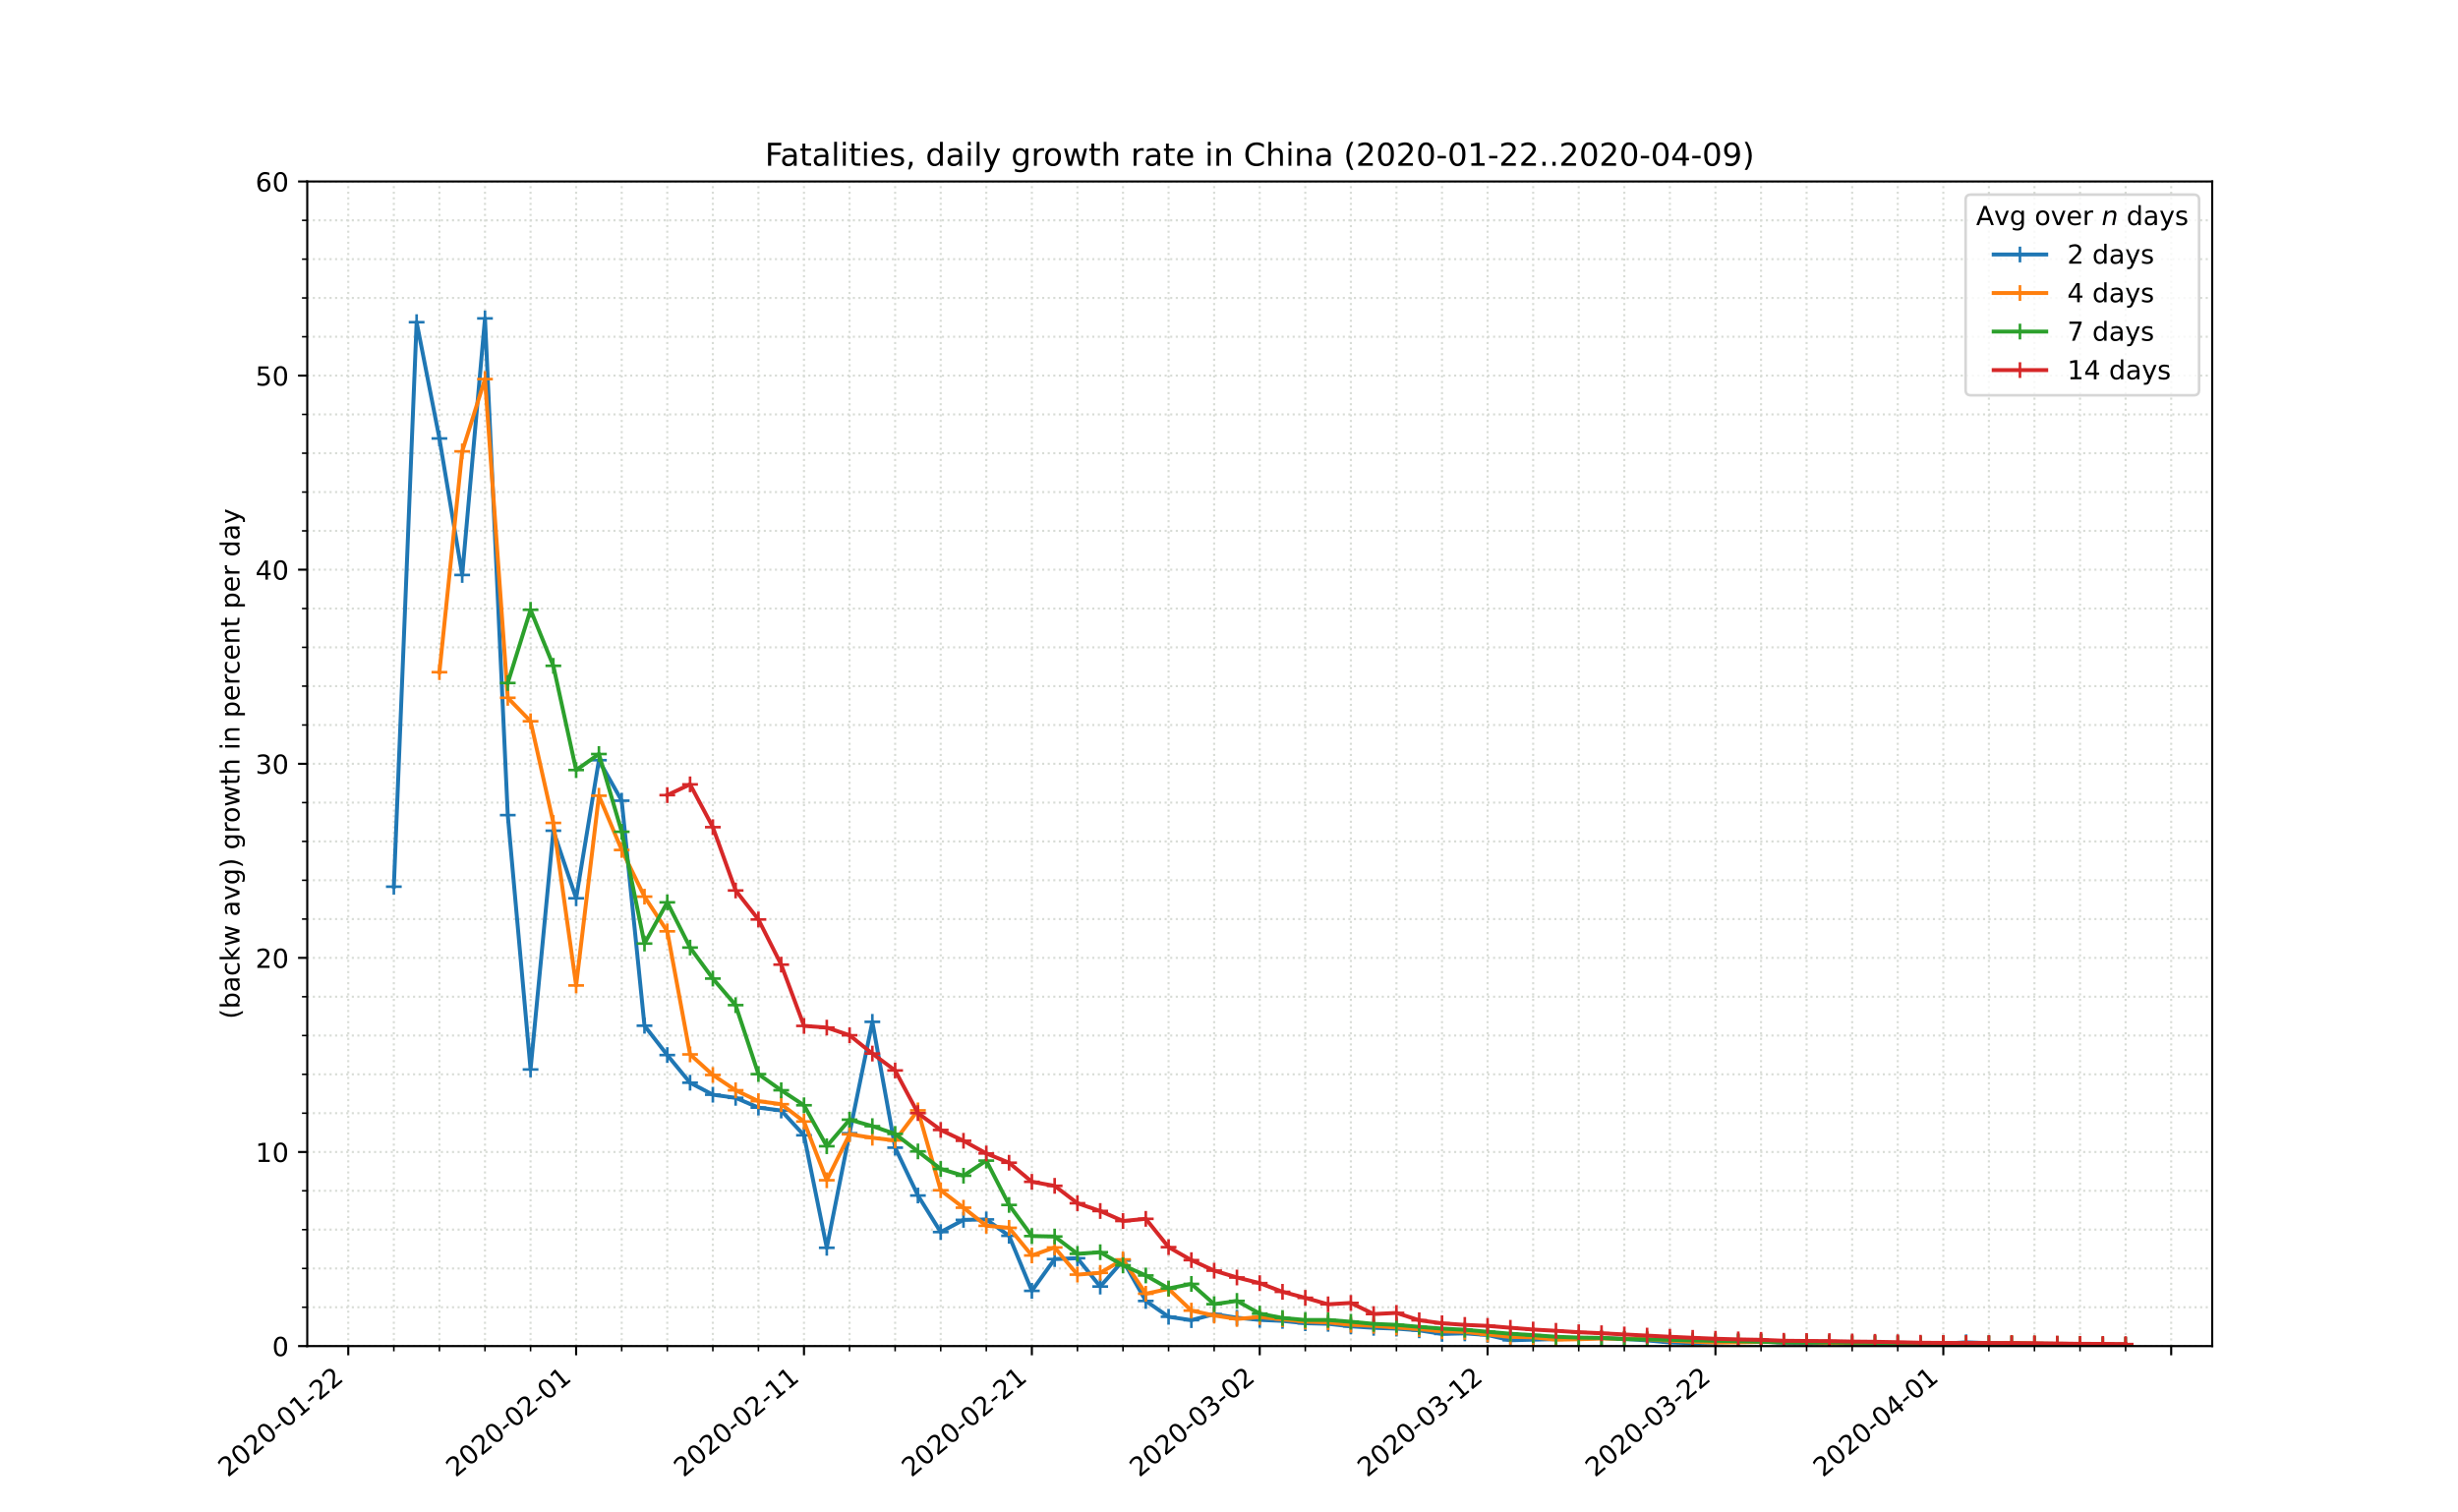 <?xml version="1.0" encoding="utf-8" standalone="no"?>
<!DOCTYPE svg PUBLIC "-//W3C//DTD SVG 1.1//EN"
  "http://www.w3.org/Graphics/SVG/1.1/DTD/svg11.dtd">
<!-- Created with matplotlib (https://matplotlib.org/) -->
<svg height="576pt" version="1.1" viewBox="0 0 936 576" width="936pt" xmlns="http://www.w3.org/2000/svg" xmlns:xlink="http://www.w3.org/1999/xlink">
 <defs>
  <style type="text/css">
*{stroke-linecap:butt;stroke-linejoin:round;}
  </style>
 </defs>
 <g id="figure_1">
  <g id="patch_1">
   <path d="M 0 576 
L 936 576 
L 936 0 
L 0 0 
z
" style="fill:#ffffff;"/>
  </g>
  <g id="axes_1">
   <g id="patch_2">
    <path d="M 117 512.64 
L 842.4 512.64 
L 842.4 69.12 
L 117 69.12 
z
" style="fill:#ffffff;"/>
   </g>
   <g id="matplotlib.axis_1">
    <g id="xtick_1">
     <g id="line2d_1">
      <path clip-path="url(#p1bfe7b2d92)" d="M 132.619 512.64 
L 132.619 69.12 
" style="fill:none;stroke:#d8dcd6;stroke-dasharray:0.8,1.32;stroke-dashoffset:0;stroke-width:0.8;"/>
     </g>
     <g id="line2d_2">
      <defs>
       <path d="M 0 0 
L 0 3.5 
" id="m56f110c7bb" style="stroke:#000000;stroke-width:0.8;"/>
      </defs>
      <g>
       <use style="stroke:#000000;stroke-width:0.8;" x="132.619" xlink:href="#m56f110c7bb" y="512.64"/>
      </g>
     </g>
     <g id="text_1">
      <!-- 2020-01-22 -->
      <defs>
       <path d="M 19.188 8.297 
L 53.609 8.297 
L 53.609 0 
L 7.328 0 
L 7.328 8.297 
Q 12.938 14.109 22.625 23.891 
Q 32.328 33.688 34.812 36.531 
Q 39.547 41.844 41.422 45.531 
Q 43.312 49.219 43.312 52.781 
Q 43.312 58.594 39.234 62.25 
Q 35.156 65.922 28.609 65.922 
Q 23.969 65.922 18.812 64.312 
Q 13.672 62.703 7.812 59.422 
L 7.812 69.391 
Q 13.766 71.781 18.938 73 
Q 24.125 74.219 28.422 74.219 
Q 39.75 74.219 46.484 68.547 
Q 53.219 62.891 53.219 53.422 
Q 53.219 48.922 51.531 44.891 
Q 49.859 40.875 45.406 35.406 
Q 44.188 33.984 37.641 27.219 
Q 31.109 20.453 19.188 8.297 
z
" id="DejaVuSans-50"/>
       <path d="M 31.781 66.406 
Q 24.172 66.406 20.328 58.906 
Q 16.5 51.422 16.5 36.375 
Q 16.5 21.391 20.328 13.891 
Q 24.172 6.391 31.781 6.391 
Q 39.453 6.391 43.281 13.891 
Q 47.125 21.391 47.125 36.375 
Q 47.125 51.422 43.281 58.906 
Q 39.453 66.406 31.781 66.406 
z
M 31.781 74.219 
Q 44.047 74.219 50.516 64.516 
Q 56.984 54.828 56.984 36.375 
Q 56.984 17.969 50.516 8.266 
Q 44.047 -1.422 31.781 -1.422 
Q 19.531 -1.422 13.062 8.266 
Q 6.594 17.969 6.594 36.375 
Q 6.594 54.828 13.062 64.516 
Q 19.531 74.219 31.781 74.219 
z
" id="DejaVuSans-48"/>
       <path d="M 4.891 31.391 
L 31.203 31.391 
L 31.203 23.391 
L 4.891 23.391 
z
" id="DejaVuSans-45"/>
       <path d="M 12.406 8.297 
L 28.516 8.297 
L 28.516 63.922 
L 10.984 60.406 
L 10.984 69.391 
L 28.422 72.906 
L 38.281 72.906 
L 38.281 8.297 
L 54.391 8.297 
L 54.391 0 
L 12.406 0 
z
" id="DejaVuSans-49"/>
      </defs>
      <g transform="translate(86.763 562.817)rotate(-40)scale(0.1 -0.1)">
       <use xlink:href="#DejaVuSans-50"/>
       <use x="63.623" xlink:href="#DejaVuSans-48"/>
       <use x="127.246" xlink:href="#DejaVuSans-50"/>
       <use x="190.869" xlink:href="#DejaVuSans-48"/>
       <use x="254.492" xlink:href="#DejaVuSans-45"/>
       <use x="290.576" xlink:href="#DejaVuSans-48"/>
       <use x="354.199" xlink:href="#DejaVuSans-49"/>
       <use x="417.822" xlink:href="#DejaVuSans-45"/>
       <use x="453.906" xlink:href="#DejaVuSans-50"/>
       <use x="517.529" xlink:href="#DejaVuSans-50"/>
      </g>
     </g>
    </g>
    <g id="xtick_2">
     <g id="line2d_3">
      <path clip-path="url(#p1bfe7b2d92)" d="M 219.389 512.64 
L 219.389 69.12 
" style="fill:none;stroke:#d8dcd6;stroke-dasharray:0.8,1.32;stroke-dashoffset:0;stroke-width:0.8;"/>
     </g>
     <g id="line2d_4">
      <g>
       <use style="stroke:#000000;stroke-width:0.8;" x="219.389" xlink:href="#m56f110c7bb" y="512.64"/>
      </g>
     </g>
     <g id="text_2">
      <!-- 2020-02-01 -->
      <g transform="translate(173.533 562.817)rotate(-40)scale(0.1 -0.1)">
       <use xlink:href="#DejaVuSans-50"/>
       <use x="63.623" xlink:href="#DejaVuSans-48"/>
       <use x="127.246" xlink:href="#DejaVuSans-50"/>
       <use x="190.869" xlink:href="#DejaVuSans-48"/>
       <use x="254.492" xlink:href="#DejaVuSans-45"/>
       <use x="290.576" xlink:href="#DejaVuSans-48"/>
       <use x="354.199" xlink:href="#DejaVuSans-50"/>
       <use x="417.822" xlink:href="#DejaVuSans-45"/>
       <use x="453.906" xlink:href="#DejaVuSans-48"/>
       <use x="517.529" xlink:href="#DejaVuSans-49"/>
      </g>
     </g>
    </g>
    <g id="xtick_3">
     <g id="line2d_5">
      <path clip-path="url(#p1bfe7b2d92)" d="M 306.159 512.64 
L 306.159 69.12 
" style="fill:none;stroke:#d8dcd6;stroke-dasharray:0.8,1.32;stroke-dashoffset:0;stroke-width:0.8;"/>
     </g>
     <g id="line2d_6">
      <g>
       <use style="stroke:#000000;stroke-width:0.8;" x="306.159" xlink:href="#m56f110c7bb" y="512.64"/>
      </g>
     </g>
     <g id="text_3">
      <!-- 2020-02-11 -->
      <g transform="translate(260.303 562.817)rotate(-40)scale(0.1 -0.1)">
       <use xlink:href="#DejaVuSans-50"/>
       <use x="63.623" xlink:href="#DejaVuSans-48"/>
       <use x="127.246" xlink:href="#DejaVuSans-50"/>
       <use x="190.869" xlink:href="#DejaVuSans-48"/>
       <use x="254.492" xlink:href="#DejaVuSans-45"/>
       <use x="290.576" xlink:href="#DejaVuSans-48"/>
       <use x="354.199" xlink:href="#DejaVuSans-50"/>
       <use x="417.822" xlink:href="#DejaVuSans-45"/>
       <use x="453.906" xlink:href="#DejaVuSans-49"/>
       <use x="517.529" xlink:href="#DejaVuSans-49"/>
      </g>
     </g>
    </g>
    <g id="xtick_4">
     <g id="line2d_7">
      <path clip-path="url(#p1bfe7b2d92)" d="M 392.93 512.64 
L 392.93 69.12 
" style="fill:none;stroke:#d8dcd6;stroke-dasharray:0.8,1.32;stroke-dashoffset:0;stroke-width:0.8;"/>
     </g>
     <g id="line2d_8">
      <g>
       <use style="stroke:#000000;stroke-width:0.8;" x="392.93" xlink:href="#m56f110c7bb" y="512.64"/>
      </g>
     </g>
     <g id="text_4">
      <!-- 2020-02-21 -->
      <g transform="translate(347.074 562.817)rotate(-40)scale(0.1 -0.1)">
       <use xlink:href="#DejaVuSans-50"/>
       <use x="63.623" xlink:href="#DejaVuSans-48"/>
       <use x="127.246" xlink:href="#DejaVuSans-50"/>
       <use x="190.869" xlink:href="#DejaVuSans-48"/>
       <use x="254.492" xlink:href="#DejaVuSans-45"/>
       <use x="290.576" xlink:href="#DejaVuSans-48"/>
       <use x="354.199" xlink:href="#DejaVuSans-50"/>
       <use x="417.822" xlink:href="#DejaVuSans-45"/>
       <use x="453.906" xlink:href="#DejaVuSans-50"/>
       <use x="517.529" xlink:href="#DejaVuSans-49"/>
      </g>
     </g>
    </g>
    <g id="xtick_5">
     <g id="line2d_9">
      <path clip-path="url(#p1bfe7b2d92)" d="M 479.7 512.64 
L 479.7 69.12 
" style="fill:none;stroke:#d8dcd6;stroke-dasharray:0.8,1.32;stroke-dashoffset:0;stroke-width:0.8;"/>
     </g>
     <g id="line2d_10">
      <g>
       <use style="stroke:#000000;stroke-width:0.8;" x="479.7" xlink:href="#m56f110c7bb" y="512.64"/>
      </g>
     </g>
     <g id="text_5">
      <!-- 2020-03-02 -->
      <defs>
       <path d="M 40.578 39.312 
Q 47.656 37.797 51.625 33 
Q 55.609 28.219 55.609 21.188 
Q 55.609 10.406 48.188 4.484 
Q 40.766 -1.422 27.094 -1.422 
Q 22.516 -1.422 17.656 -0.516 
Q 12.797 0.391 7.625 2.203 
L 7.625 11.719 
Q 11.719 9.328 16.594 8.109 
Q 21.484 6.891 26.812 6.891 
Q 36.078 6.891 40.938 10.547 
Q 45.797 14.203 45.797 21.188 
Q 45.797 27.641 41.281 31.266 
Q 36.766 34.906 28.719 34.906 
L 20.219 34.906 
L 20.219 43.016 
L 29.109 43.016 
Q 36.375 43.016 40.234 45.922 
Q 44.094 48.828 44.094 54.297 
Q 44.094 59.906 40.109 62.906 
Q 36.141 65.922 28.719 65.922 
Q 24.656 65.922 20.016 65.031 
Q 15.375 64.156 9.812 62.312 
L 9.812 71.094 
Q 15.438 72.656 20.344 73.438 
Q 25.25 74.219 29.594 74.219 
Q 40.828 74.219 47.359 69.109 
Q 53.906 64.016 53.906 55.328 
Q 53.906 49.266 50.438 45.094 
Q 46.969 40.922 40.578 39.312 
z
" id="DejaVuSans-51"/>
      </defs>
      <g transform="translate(433.844 562.817)rotate(-40)scale(0.1 -0.1)">
       <use xlink:href="#DejaVuSans-50"/>
       <use x="63.623" xlink:href="#DejaVuSans-48"/>
       <use x="127.246" xlink:href="#DejaVuSans-50"/>
       <use x="190.869" xlink:href="#DejaVuSans-48"/>
       <use x="254.492" xlink:href="#DejaVuSans-45"/>
       <use x="290.576" xlink:href="#DejaVuSans-48"/>
       <use x="354.199" xlink:href="#DejaVuSans-51"/>
       <use x="417.822" xlink:href="#DejaVuSans-45"/>
       <use x="453.906" xlink:href="#DejaVuSans-48"/>
       <use x="517.529" xlink:href="#DejaVuSans-50"/>
      </g>
     </g>
    </g>
    <g id="xtick_6">
     <g id="line2d_11">
      <path clip-path="url(#p1bfe7b2d92)" d="M 566.47 512.64 
L 566.47 69.12 
" style="fill:none;stroke:#d8dcd6;stroke-dasharray:0.8,1.32;stroke-dashoffset:0;stroke-width:0.8;"/>
     </g>
     <g id="line2d_12">
      <g>
       <use style="stroke:#000000;stroke-width:0.8;" x="566.47" xlink:href="#m56f110c7bb" y="512.64"/>
      </g>
     </g>
     <g id="text_6">
      <!-- 2020-03-12 -->
      <g transform="translate(520.614 562.817)rotate(-40)scale(0.1 -0.1)">
       <use xlink:href="#DejaVuSans-50"/>
       <use x="63.623" xlink:href="#DejaVuSans-48"/>
       <use x="127.246" xlink:href="#DejaVuSans-50"/>
       <use x="190.869" xlink:href="#DejaVuSans-48"/>
       <use x="254.492" xlink:href="#DejaVuSans-45"/>
       <use x="290.576" xlink:href="#DejaVuSans-48"/>
       <use x="354.199" xlink:href="#DejaVuSans-51"/>
       <use x="417.822" xlink:href="#DejaVuSans-45"/>
       <use x="453.906" xlink:href="#DejaVuSans-49"/>
       <use x="517.529" xlink:href="#DejaVuSans-50"/>
      </g>
     </g>
    </g>
    <g id="xtick_7">
     <g id="line2d_13">
      <path clip-path="url(#p1bfe7b2d92)" d="M 653.241 512.64 
L 653.241 69.12 
" style="fill:none;stroke:#d8dcd6;stroke-dasharray:0.8,1.32;stroke-dashoffset:0;stroke-width:0.8;"/>
     </g>
     <g id="line2d_14">
      <g>
       <use style="stroke:#000000;stroke-width:0.8;" x="653.241" xlink:href="#m56f110c7bb" y="512.64"/>
      </g>
     </g>
     <g id="text_7">
      <!-- 2020-03-22 -->
      <g transform="translate(607.385 562.817)rotate(-40)scale(0.1 -0.1)">
       <use xlink:href="#DejaVuSans-50"/>
       <use x="63.623" xlink:href="#DejaVuSans-48"/>
       <use x="127.246" xlink:href="#DejaVuSans-50"/>
       <use x="190.869" xlink:href="#DejaVuSans-48"/>
       <use x="254.492" xlink:href="#DejaVuSans-45"/>
       <use x="290.576" xlink:href="#DejaVuSans-48"/>
       <use x="354.199" xlink:href="#DejaVuSans-51"/>
       <use x="417.822" xlink:href="#DejaVuSans-45"/>
       <use x="453.906" xlink:href="#DejaVuSans-50"/>
       <use x="517.529" xlink:href="#DejaVuSans-50"/>
      </g>
     </g>
    </g>
    <g id="xtick_8">
     <g id="line2d_15">
      <path clip-path="url(#p1bfe7b2d92)" d="M 740.011 512.64 
L 740.011 69.12 
" style="fill:none;stroke:#d8dcd6;stroke-dasharray:0.8,1.32;stroke-dashoffset:0;stroke-width:0.8;"/>
     </g>
     <g id="line2d_16">
      <g>
       <use style="stroke:#000000;stroke-width:0.8;" x="740.011" xlink:href="#m56f110c7bb" y="512.64"/>
      </g>
     </g>
     <g id="text_8">
      <!-- 2020-04-01 -->
      <defs>
       <path d="M 37.797 64.312 
L 12.891 25.391 
L 37.797 25.391 
z
M 35.203 72.906 
L 47.609 72.906 
L 47.609 25.391 
L 58.016 25.391 
L 58.016 17.188 
L 47.609 17.188 
L 47.609 0 
L 37.797 0 
L 37.797 17.188 
L 4.891 17.188 
L 4.891 26.703 
z
" id="DejaVuSans-52"/>
      </defs>
      <g transform="translate(694.155 562.817)rotate(-40)scale(0.1 -0.1)">
       <use xlink:href="#DejaVuSans-50"/>
       <use x="63.623" xlink:href="#DejaVuSans-48"/>
       <use x="127.246" xlink:href="#DejaVuSans-50"/>
       <use x="190.869" xlink:href="#DejaVuSans-48"/>
       <use x="254.492" xlink:href="#DejaVuSans-45"/>
       <use x="290.576" xlink:href="#DejaVuSans-48"/>
       <use x="354.199" xlink:href="#DejaVuSans-52"/>
       <use x="417.822" xlink:href="#DejaVuSans-45"/>
       <use x="453.906" xlink:href="#DejaVuSans-48"/>
       <use x="517.529" xlink:href="#DejaVuSans-49"/>
      </g>
     </g>
    </g>
    <g id="xtick_9">
     <g id="line2d_17">
      <path clip-path="url(#p1bfe7b2d92)" d="M 826.781 512.64 
L 826.781 69.12 
" style="fill:none;stroke:#d8dcd6;stroke-dasharray:0.8,1.32;stroke-dashoffset:0;stroke-width:0.8;"/>
     </g>
     <g id="line2d_18">
      <g>
       <use style="stroke:#000000;stroke-width:0.8;" x="826.781" xlink:href="#m56f110c7bb" y="512.64"/>
      </g>
     </g>
    </g>
    <g id="xtick_10">
     <g id="line2d_19">
      <path clip-path="url(#p1bfe7b2d92)" d="M 149.973 512.64 
L 149.973 69.12 
" style="fill:none;stroke:#d8dcd6;stroke-dasharray:0.8,1.32;stroke-dashoffset:0;stroke-width:0.8;"/>
     </g>
     <g id="line2d_20">
      <defs>
       <path d="M 0 0 
L 0 2 
" id="m23f5c747be" style="stroke:#000000;stroke-width:0.6;"/>
      </defs>
      <g>
       <use style="stroke:#000000;stroke-width:0.6;" x="149.973" xlink:href="#m23f5c747be" y="512.64"/>
      </g>
     </g>
    </g>
    <g id="xtick_11">
     <g id="line2d_21">
      <path clip-path="url(#p1bfe7b2d92)" d="M 167.327 512.64 
L 167.327 69.12 
" style="fill:none;stroke:#d8dcd6;stroke-dasharray:0.8,1.32;stroke-dashoffset:0;stroke-width:0.8;"/>
     </g>
     <g id="line2d_22">
      <g>
       <use style="stroke:#000000;stroke-width:0.6;" x="167.327" xlink:href="#m23f5c747be" y="512.64"/>
      </g>
     </g>
    </g>
    <g id="xtick_12">
     <g id="line2d_23">
      <path clip-path="url(#p1bfe7b2d92)" d="M 184.681 512.64 
L 184.681 69.12 
" style="fill:none;stroke:#d8dcd6;stroke-dasharray:0.8,1.32;stroke-dashoffset:0;stroke-width:0.8;"/>
     </g>
     <g id="line2d_24">
      <g>
       <use style="stroke:#000000;stroke-width:0.6;" x="184.681" xlink:href="#m23f5c747be" y="512.64"/>
      </g>
     </g>
    </g>
    <g id="xtick_13">
     <g id="line2d_25">
      <path clip-path="url(#p1bfe7b2d92)" d="M 202.035 512.64 
L 202.035 69.12 
" style="fill:none;stroke:#d8dcd6;stroke-dasharray:0.8,1.32;stroke-dashoffset:0;stroke-width:0.8;"/>
     </g>
     <g id="line2d_26">
      <g>
       <use style="stroke:#000000;stroke-width:0.6;" x="202.035" xlink:href="#m23f5c747be" y="512.64"/>
      </g>
     </g>
    </g>
    <g id="xtick_14">
     <g id="line2d_27">
      <path clip-path="url(#p1bfe7b2d92)" d="M 236.743 512.64 
L 236.743 69.12 
" style="fill:none;stroke:#d8dcd6;stroke-dasharray:0.8,1.32;stroke-dashoffset:0;stroke-width:0.8;"/>
     </g>
     <g id="line2d_28">
      <g>
       <use style="stroke:#000000;stroke-width:0.6;" x="236.743" xlink:href="#m23f5c747be" y="512.64"/>
      </g>
     </g>
    </g>
    <g id="xtick_15">
     <g id="line2d_29">
      <path clip-path="url(#p1bfe7b2d92)" d="M 254.097 512.64 
L 254.097 69.12 
" style="fill:none;stroke:#d8dcd6;stroke-dasharray:0.8,1.32;stroke-dashoffset:0;stroke-width:0.8;"/>
     </g>
     <g id="line2d_30">
      <g>
       <use style="stroke:#000000;stroke-width:0.6;" x="254.097" xlink:href="#m23f5c747be" y="512.64"/>
      </g>
     </g>
    </g>
    <g id="xtick_16">
     <g id="line2d_31">
      <path clip-path="url(#p1bfe7b2d92)" d="M 271.451 512.64 
L 271.451 69.12 
" style="fill:none;stroke:#d8dcd6;stroke-dasharray:0.8,1.32;stroke-dashoffset:0;stroke-width:0.8;"/>
     </g>
     <g id="line2d_32">
      <g>
       <use style="stroke:#000000;stroke-width:0.6;" x="271.451" xlink:href="#m23f5c747be" y="512.64"/>
      </g>
     </g>
    </g>
    <g id="xtick_17">
     <g id="line2d_33">
      <path clip-path="url(#p1bfe7b2d92)" d="M 288.805 512.64 
L 288.805 69.12 
" style="fill:none;stroke:#d8dcd6;stroke-dasharray:0.8,1.32;stroke-dashoffset:0;stroke-width:0.8;"/>
     </g>
     <g id="line2d_34">
      <g>
       <use style="stroke:#000000;stroke-width:0.6;" x="288.805" xlink:href="#m23f5c747be" y="512.64"/>
      </g>
     </g>
    </g>
    <g id="xtick_18">
     <g id="line2d_35">
      <path clip-path="url(#p1bfe7b2d92)" d="M 323.513 512.64 
L 323.513 69.12 
" style="fill:none;stroke:#d8dcd6;stroke-dasharray:0.8,1.32;stroke-dashoffset:0;stroke-width:0.8;"/>
     </g>
     <g id="line2d_36">
      <g>
       <use style="stroke:#000000;stroke-width:0.6;" x="323.513" xlink:href="#m23f5c747be" y="512.64"/>
      </g>
     </g>
    </g>
    <g id="xtick_19">
     <g id="line2d_37">
      <path clip-path="url(#p1bfe7b2d92)" d="M 340.867 512.64 
L 340.867 69.12 
" style="fill:none;stroke:#d8dcd6;stroke-dasharray:0.8,1.32;stroke-dashoffset:0;stroke-width:0.8;"/>
     </g>
     <g id="line2d_38">
      <g>
       <use style="stroke:#000000;stroke-width:0.6;" x="340.867" xlink:href="#m23f5c747be" y="512.64"/>
      </g>
     </g>
    </g>
    <g id="xtick_20">
     <g id="line2d_39">
      <path clip-path="url(#p1bfe7b2d92)" d="M 358.222 512.64 
L 358.222 69.12 
" style="fill:none;stroke:#d8dcd6;stroke-dasharray:0.8,1.32;stroke-dashoffset:0;stroke-width:0.8;"/>
     </g>
     <g id="line2d_40">
      <g>
       <use style="stroke:#000000;stroke-width:0.6;" x="358.222" xlink:href="#m23f5c747be" y="512.64"/>
      </g>
     </g>
    </g>
    <g id="xtick_21">
     <g id="line2d_41">
      <path clip-path="url(#p1bfe7b2d92)" d="M 375.576 512.64 
L 375.576 69.12 
" style="fill:none;stroke:#d8dcd6;stroke-dasharray:0.8,1.32;stroke-dashoffset:0;stroke-width:0.8;"/>
     </g>
     <g id="line2d_42">
      <g>
       <use style="stroke:#000000;stroke-width:0.6;" x="375.576" xlink:href="#m23f5c747be" y="512.64"/>
      </g>
     </g>
    </g>
    <g id="xtick_22">
     <g id="line2d_43">
      <path clip-path="url(#p1bfe7b2d92)" d="M 410.284 512.64 
L 410.284 69.12 
" style="fill:none;stroke:#d8dcd6;stroke-dasharray:0.8,1.32;stroke-dashoffset:0;stroke-width:0.8;"/>
     </g>
     <g id="line2d_44">
      <g>
       <use style="stroke:#000000;stroke-width:0.6;" x="410.284" xlink:href="#m23f5c747be" y="512.64"/>
      </g>
     </g>
    </g>
    <g id="xtick_23">
     <g id="line2d_45">
      <path clip-path="url(#p1bfe7b2d92)" d="M 427.638 512.64 
L 427.638 69.12 
" style="fill:none;stroke:#d8dcd6;stroke-dasharray:0.8,1.32;stroke-dashoffset:0;stroke-width:0.8;"/>
     </g>
     <g id="line2d_46">
      <g>
       <use style="stroke:#000000;stroke-width:0.6;" x="427.638" xlink:href="#m23f5c747be" y="512.64"/>
      </g>
     </g>
    </g>
    <g id="xtick_24">
     <g id="line2d_47">
      <path clip-path="url(#p1bfe7b2d92)" d="M 444.992 512.64 
L 444.992 69.12 
" style="fill:none;stroke:#d8dcd6;stroke-dasharray:0.8,1.32;stroke-dashoffset:0;stroke-width:0.8;"/>
     </g>
     <g id="line2d_48">
      <g>
       <use style="stroke:#000000;stroke-width:0.6;" x="444.992" xlink:href="#m23f5c747be" y="512.64"/>
      </g>
     </g>
    </g>
    <g id="xtick_25">
     <g id="line2d_49">
      <path clip-path="url(#p1bfe7b2d92)" d="M 462.346 512.64 
L 462.346 69.12 
" style="fill:none;stroke:#d8dcd6;stroke-dasharray:0.8,1.32;stroke-dashoffset:0;stroke-width:0.8;"/>
     </g>
     <g id="line2d_50">
      <g>
       <use style="stroke:#000000;stroke-width:0.6;" x="462.346" xlink:href="#m23f5c747be" y="512.64"/>
      </g>
     </g>
    </g>
    <g id="xtick_26">
     <g id="line2d_51">
      <path clip-path="url(#p1bfe7b2d92)" d="M 497.054 512.64 
L 497.054 69.12 
" style="fill:none;stroke:#d8dcd6;stroke-dasharray:0.8,1.32;stroke-dashoffset:0;stroke-width:0.8;"/>
     </g>
     <g id="line2d_52">
      <g>
       <use style="stroke:#000000;stroke-width:0.6;" x="497.054" xlink:href="#m23f5c747be" y="512.64"/>
      </g>
     </g>
    </g>
    <g id="xtick_27">
     <g id="line2d_53">
      <path clip-path="url(#p1bfe7b2d92)" d="M 514.408 512.64 
L 514.408 69.12 
" style="fill:none;stroke:#d8dcd6;stroke-dasharray:0.8,1.32;stroke-dashoffset:0;stroke-width:0.8;"/>
     </g>
     <g id="line2d_54">
      <g>
       <use style="stroke:#000000;stroke-width:0.6;" x="514.408" xlink:href="#m23f5c747be" y="512.64"/>
      </g>
     </g>
    </g>
    <g id="xtick_28">
     <g id="line2d_55">
      <path clip-path="url(#p1bfe7b2d92)" d="M 531.762 512.64 
L 531.762 69.12 
" style="fill:none;stroke:#d8dcd6;stroke-dasharray:0.8,1.32;stroke-dashoffset:0;stroke-width:0.8;"/>
     </g>
     <g id="line2d_56">
      <g>
       <use style="stroke:#000000;stroke-width:0.6;" x="531.762" xlink:href="#m23f5c747be" y="512.64"/>
      </g>
     </g>
    </g>
    <g id="xtick_29">
     <g id="line2d_57">
      <path clip-path="url(#p1bfe7b2d92)" d="M 549.116 512.64 
L 549.116 69.12 
" style="fill:none;stroke:#d8dcd6;stroke-dasharray:0.8,1.32;stroke-dashoffset:0;stroke-width:0.8;"/>
     </g>
     <g id="line2d_58">
      <g>
       <use style="stroke:#000000;stroke-width:0.6;" x="549.116" xlink:href="#m23f5c747be" y="512.64"/>
      </g>
     </g>
    </g>
    <g id="xtick_30">
     <g id="line2d_59">
      <path clip-path="url(#p1bfe7b2d92)" d="M 583.824 512.64 
L 583.824 69.12 
" style="fill:none;stroke:#d8dcd6;stroke-dasharray:0.8,1.32;stroke-dashoffset:0;stroke-width:0.8;"/>
     </g>
     <g id="line2d_60">
      <g>
       <use style="stroke:#000000;stroke-width:0.6;" x="583.824" xlink:href="#m23f5c747be" y="512.64"/>
      </g>
     </g>
    </g>
    <g id="xtick_31">
     <g id="line2d_61">
      <path clip-path="url(#p1bfe7b2d92)" d="M 601.178 512.64 
L 601.178 69.12 
" style="fill:none;stroke:#d8dcd6;stroke-dasharray:0.8,1.32;stroke-dashoffset:0;stroke-width:0.8;"/>
     </g>
     <g id="line2d_62">
      <g>
       <use style="stroke:#000000;stroke-width:0.6;" x="601.178" xlink:href="#m23f5c747be" y="512.64"/>
      </g>
     </g>
    </g>
    <g id="xtick_32">
     <g id="line2d_63">
      <path clip-path="url(#p1bfe7b2d92)" d="M 618.533 512.64 
L 618.533 69.12 
" style="fill:none;stroke:#d8dcd6;stroke-dasharray:0.8,1.32;stroke-dashoffset:0;stroke-width:0.8;"/>
     </g>
     <g id="line2d_64">
      <g>
       <use style="stroke:#000000;stroke-width:0.6;" x="618.533" xlink:href="#m23f5c747be" y="512.64"/>
      </g>
     </g>
    </g>
    <g id="xtick_33">
     <g id="line2d_65">
      <path clip-path="url(#p1bfe7b2d92)" d="M 635.887 512.64 
L 635.887 69.12 
" style="fill:none;stroke:#d8dcd6;stroke-dasharray:0.8,1.32;stroke-dashoffset:0;stroke-width:0.8;"/>
     </g>
     <g id="line2d_66">
      <g>
       <use style="stroke:#000000;stroke-width:0.6;" x="635.887" xlink:href="#m23f5c747be" y="512.64"/>
      </g>
     </g>
    </g>
    <g id="xtick_34">
     <g id="line2d_67">
      <path clip-path="url(#p1bfe7b2d92)" d="M 670.595 512.64 
L 670.595 69.12 
" style="fill:none;stroke:#d8dcd6;stroke-dasharray:0.8,1.32;stroke-dashoffset:0;stroke-width:0.8;"/>
     </g>
     <g id="line2d_68">
      <g>
       <use style="stroke:#000000;stroke-width:0.6;" x="670.595" xlink:href="#m23f5c747be" y="512.64"/>
      </g>
     </g>
    </g>
    <g id="xtick_35">
     <g id="line2d_69">
      <path clip-path="url(#p1bfe7b2d92)" d="M 687.949 512.64 
L 687.949 69.12 
" style="fill:none;stroke:#d8dcd6;stroke-dasharray:0.8,1.32;stroke-dashoffset:0;stroke-width:0.8;"/>
     </g>
     <g id="line2d_70">
      <g>
       <use style="stroke:#000000;stroke-width:0.6;" x="687.949" xlink:href="#m23f5c747be" y="512.64"/>
      </g>
     </g>
    </g>
    <g id="xtick_36">
     <g id="line2d_71">
      <path clip-path="url(#p1bfe7b2d92)" d="M 705.303 512.64 
L 705.303 69.12 
" style="fill:none;stroke:#d8dcd6;stroke-dasharray:0.8,1.32;stroke-dashoffset:0;stroke-width:0.8;"/>
     </g>
     <g id="line2d_72">
      <g>
       <use style="stroke:#000000;stroke-width:0.6;" x="705.303" xlink:href="#m23f5c747be" y="512.64"/>
      </g>
     </g>
    </g>
    <g id="xtick_37">
     <g id="line2d_73">
      <path clip-path="url(#p1bfe7b2d92)" d="M 722.657 512.64 
L 722.657 69.12 
" style="fill:none;stroke:#d8dcd6;stroke-dasharray:0.8,1.32;stroke-dashoffset:0;stroke-width:0.8;"/>
     </g>
     <g id="line2d_74">
      <g>
       <use style="stroke:#000000;stroke-width:0.6;" x="722.657" xlink:href="#m23f5c747be" y="512.64"/>
      </g>
     </g>
    </g>
    <g id="xtick_38">
     <g id="line2d_75">
      <path clip-path="url(#p1bfe7b2d92)" d="M 757.365 512.64 
L 757.365 69.12 
" style="fill:none;stroke:#d8dcd6;stroke-dasharray:0.8,1.32;stroke-dashoffset:0;stroke-width:0.8;"/>
     </g>
     <g id="line2d_76">
      <g>
       <use style="stroke:#000000;stroke-width:0.6;" x="757.365" xlink:href="#m23f5c747be" y="512.64"/>
      </g>
     </g>
    </g>
    <g id="xtick_39">
     <g id="line2d_77">
      <path clip-path="url(#p1bfe7b2d92)" d="M 774.719 512.64 
L 774.719 69.12 
" style="fill:none;stroke:#d8dcd6;stroke-dasharray:0.8,1.32;stroke-dashoffset:0;stroke-width:0.8;"/>
     </g>
     <g id="line2d_78">
      <g>
       <use style="stroke:#000000;stroke-width:0.6;" x="774.719" xlink:href="#m23f5c747be" y="512.64"/>
      </g>
     </g>
    </g>
    <g id="xtick_40">
     <g id="line2d_79">
      <path clip-path="url(#p1bfe7b2d92)" d="M 792.073 512.64 
L 792.073 69.12 
" style="fill:none;stroke:#d8dcd6;stroke-dasharray:0.8,1.32;stroke-dashoffset:0;stroke-width:0.8;"/>
     </g>
     <g id="line2d_80">
      <g>
       <use style="stroke:#000000;stroke-width:0.6;" x="792.073" xlink:href="#m23f5c747be" y="512.64"/>
      </g>
     </g>
    </g>
    <g id="xtick_41">
     <g id="line2d_81">
      <path clip-path="url(#p1bfe7b2d92)" d="M 809.427 512.64 
L 809.427 69.12 
" style="fill:none;stroke:#d8dcd6;stroke-dasharray:0.8,1.32;stroke-dashoffset:0;stroke-width:0.8;"/>
     </g>
     <g id="line2d_82">
      <g>
       <use style="stroke:#000000;stroke-width:0.6;" x="809.427" xlink:href="#m23f5c747be" y="512.64"/>
      </g>
     </g>
    </g>
   </g>
   <g id="matplotlib.axis_2">
    <g id="ytick_1">
     <g id="line2d_83">
      <path clip-path="url(#p1bfe7b2d92)" d="M 117 512.64 
L 842.4 512.64 
" style="fill:none;stroke:#d8dcd6;stroke-dasharray:0.8,1.32;stroke-dashoffset:0;stroke-width:0.8;"/>
     </g>
     <g id="line2d_84">
      <defs>
       <path d="M 0 0 
L -3.5 0 
" id="m3c83df1f6a" style="stroke:#000000;stroke-width:0.8;"/>
      </defs>
      <g>
       <use style="stroke:#000000;stroke-width:0.8;" x="117" xlink:href="#m3c83df1f6a" y="512.64"/>
      </g>
     </g>
     <g id="text_9">
      <!-- 0 -->
      <g transform="translate(103.638 516.439)scale(0.1 -0.1)">
       <use xlink:href="#DejaVuSans-48"/>
      </g>
     </g>
    </g>
    <g id="ytick_2">
     <g id="line2d_85">
      <path clip-path="url(#p1bfe7b2d92)" d="M 117 438.72 
L 842.4 438.72 
" style="fill:none;stroke:#d8dcd6;stroke-dasharray:0.8,1.32;stroke-dashoffset:0;stroke-width:0.8;"/>
     </g>
     <g id="line2d_86">
      <g>
       <use style="stroke:#000000;stroke-width:0.8;" x="117" xlink:href="#m3c83df1f6a" y="438.72"/>
      </g>
     </g>
     <g id="text_10">
      <!-- 10 -->
      <g transform="translate(97.275 442.519)scale(0.1 -0.1)">
       <use xlink:href="#DejaVuSans-49"/>
       <use x="63.623" xlink:href="#DejaVuSans-48"/>
      </g>
     </g>
    </g>
    <g id="ytick_3">
     <g id="line2d_87">
      <path clip-path="url(#p1bfe7b2d92)" d="M 117 364.8 
L 842.4 364.8 
" style="fill:none;stroke:#d8dcd6;stroke-dasharray:0.8,1.32;stroke-dashoffset:0;stroke-width:0.8;"/>
     </g>
     <g id="line2d_88">
      <g>
       <use style="stroke:#000000;stroke-width:0.8;" x="117" xlink:href="#m3c83df1f6a" y="364.8"/>
      </g>
     </g>
     <g id="text_11">
      <!-- 20 -->
      <g transform="translate(97.275 368.599)scale(0.1 -0.1)">
       <use xlink:href="#DejaVuSans-50"/>
       <use x="63.623" xlink:href="#DejaVuSans-48"/>
      </g>
     </g>
    </g>
    <g id="ytick_4">
     <g id="line2d_89">
      <path clip-path="url(#p1bfe7b2d92)" d="M 117 290.88 
L 842.4 290.88 
" style="fill:none;stroke:#d8dcd6;stroke-dasharray:0.8,1.32;stroke-dashoffset:0;stroke-width:0.8;"/>
     </g>
     <g id="line2d_90">
      <g>
       <use style="stroke:#000000;stroke-width:0.8;" x="117" xlink:href="#m3c83df1f6a" y="290.88"/>
      </g>
     </g>
     <g id="text_12">
      <!-- 30 -->
      <g transform="translate(97.275 294.679)scale(0.1 -0.1)">
       <use xlink:href="#DejaVuSans-51"/>
       <use x="63.623" xlink:href="#DejaVuSans-48"/>
      </g>
     </g>
    </g>
    <g id="ytick_5">
     <g id="line2d_91">
      <path clip-path="url(#p1bfe7b2d92)" d="M 117 216.96 
L 842.4 216.96 
" style="fill:none;stroke:#d8dcd6;stroke-dasharray:0.8,1.32;stroke-dashoffset:0;stroke-width:0.8;"/>
     </g>
     <g id="line2d_92">
      <g>
       <use style="stroke:#000000;stroke-width:0.8;" x="117" xlink:href="#m3c83df1f6a" y="216.96"/>
      </g>
     </g>
     <g id="text_13">
      <!-- 40 -->
      <g transform="translate(97.275 220.759)scale(0.1 -0.1)">
       <use xlink:href="#DejaVuSans-52"/>
       <use x="63.623" xlink:href="#DejaVuSans-48"/>
      </g>
     </g>
    </g>
    <g id="ytick_6">
     <g id="line2d_93">
      <path clip-path="url(#p1bfe7b2d92)" d="M 117 143.04 
L 842.4 143.04 
" style="fill:none;stroke:#d8dcd6;stroke-dasharray:0.8,1.32;stroke-dashoffset:0;stroke-width:0.8;"/>
     </g>
     <g id="line2d_94">
      <g>
       <use style="stroke:#000000;stroke-width:0.8;" x="117" xlink:href="#m3c83df1f6a" y="143.04"/>
      </g>
     </g>
     <g id="text_14">
      <!-- 50 -->
      <defs>
       <path d="M 10.797 72.906 
L 49.516 72.906 
L 49.516 64.594 
L 19.828 64.594 
L 19.828 46.734 
Q 21.969 47.469 24.109 47.828 
Q 26.266 48.188 28.422 48.188 
Q 40.625 48.188 47.75 41.5 
Q 54.891 34.812 54.891 23.391 
Q 54.891 11.625 47.562 5.094 
Q 40.234 -1.422 26.906 -1.422 
Q 22.312 -1.422 17.547 -0.641 
Q 12.797 0.141 7.719 1.703 
L 7.719 11.625 
Q 12.109 9.234 16.797 8.062 
Q 21.484 6.891 26.703 6.891 
Q 35.156 6.891 40.078 11.328 
Q 45.016 15.766 45.016 23.391 
Q 45.016 31 40.078 35.438 
Q 35.156 39.891 26.703 39.891 
Q 22.75 39.891 18.812 39.016 
Q 14.891 38.141 10.797 36.281 
z
" id="DejaVuSans-53"/>
      </defs>
      <g transform="translate(97.275 146.839)scale(0.1 -0.1)">
       <use xlink:href="#DejaVuSans-53"/>
       <use x="63.623" xlink:href="#DejaVuSans-48"/>
      </g>
     </g>
    </g>
    <g id="ytick_7">
     <g id="line2d_95">
      <path clip-path="url(#p1bfe7b2d92)" d="M 117 69.12 
L 842.4 69.12 
" style="fill:none;stroke:#d8dcd6;stroke-dasharray:0.8,1.32;stroke-dashoffset:0;stroke-width:0.8;"/>
     </g>
     <g id="line2d_96">
      <g>
       <use style="stroke:#000000;stroke-width:0.8;" x="117" xlink:href="#m3c83df1f6a" y="69.12"/>
      </g>
     </g>
     <g id="text_15">
      <!-- 60 -->
      <defs>
       <path d="M 33.016 40.375 
Q 26.375 40.375 22.484 35.828 
Q 18.609 31.297 18.609 23.391 
Q 18.609 15.531 22.484 10.953 
Q 26.375 6.391 33.016 6.391 
Q 39.656 6.391 43.531 10.953 
Q 47.406 15.531 47.406 23.391 
Q 47.406 31.297 43.531 35.828 
Q 39.656 40.375 33.016 40.375 
z
M 52.594 71.297 
L 52.594 62.312 
Q 48.875 64.062 45.094 64.984 
Q 41.312 65.922 37.594 65.922 
Q 27.828 65.922 22.672 59.328 
Q 17.531 52.734 16.797 39.406 
Q 19.672 43.656 24.016 45.922 
Q 28.375 48.188 33.594 48.188 
Q 44.578 48.188 50.953 41.516 
Q 57.328 34.859 57.328 23.391 
Q 57.328 12.156 50.688 5.359 
Q 44.047 -1.422 33.016 -1.422 
Q 20.359 -1.422 13.672 8.266 
Q 6.984 17.969 6.984 36.375 
Q 6.984 53.656 15.188 63.938 
Q 23.391 74.219 37.203 74.219 
Q 40.922 74.219 44.703 73.484 
Q 48.484 72.75 52.594 71.297 
z
" id="DejaVuSans-54"/>
      </defs>
      <g transform="translate(97.275 72.919)scale(0.1 -0.1)">
       <use xlink:href="#DejaVuSans-54"/>
       <use x="63.623" xlink:href="#DejaVuSans-48"/>
      </g>
     </g>
    </g>
    <g id="ytick_8">
     <g id="line2d_97">
      <path clip-path="url(#p1bfe7b2d92)" d="M 117 497.856 
L 842.4 497.856 
" style="fill:none;stroke:#d8dcd6;stroke-dasharray:0.8,1.32;stroke-dashoffset:0;stroke-width:0.8;"/>
     </g>
     <g id="line2d_98">
      <defs>
       <path d="M 0 0 
L -2 0 
" id="m081579509c" style="stroke:#000000;stroke-width:0.6;"/>
      </defs>
      <g>
       <use style="stroke:#000000;stroke-width:0.6;" x="117" xlink:href="#m081579509c" y="497.856"/>
      </g>
     </g>
    </g>
    <g id="ytick_9">
     <g id="line2d_99">
      <path clip-path="url(#p1bfe7b2d92)" d="M 117 483.072 
L 842.4 483.072 
" style="fill:none;stroke:#d8dcd6;stroke-dasharray:0.8,1.32;stroke-dashoffset:0;stroke-width:0.8;"/>
     </g>
     <g id="line2d_100">
      <g>
       <use style="stroke:#000000;stroke-width:0.6;" x="117" xlink:href="#m081579509c" y="483.072"/>
      </g>
     </g>
    </g>
    <g id="ytick_10">
     <g id="line2d_101">
      <path clip-path="url(#p1bfe7b2d92)" d="M 117 468.288 
L 842.4 468.288 
" style="fill:none;stroke:#d8dcd6;stroke-dasharray:0.8,1.32;stroke-dashoffset:0;stroke-width:0.8;"/>
     </g>
     <g id="line2d_102">
      <g>
       <use style="stroke:#000000;stroke-width:0.6;" x="117" xlink:href="#m081579509c" y="468.288"/>
      </g>
     </g>
    </g>
    <g id="ytick_11">
     <g id="line2d_103">
      <path clip-path="url(#p1bfe7b2d92)" d="M 117 453.504 
L 842.4 453.504 
" style="fill:none;stroke:#d8dcd6;stroke-dasharray:0.8,1.32;stroke-dashoffset:0;stroke-width:0.8;"/>
     </g>
     <g id="line2d_104">
      <g>
       <use style="stroke:#000000;stroke-width:0.6;" x="117" xlink:href="#m081579509c" y="453.504"/>
      </g>
     </g>
    </g>
    <g id="ytick_12">
     <g id="line2d_105">
      <path clip-path="url(#p1bfe7b2d92)" d="M 117 423.936 
L 842.4 423.936 
" style="fill:none;stroke:#d8dcd6;stroke-dasharray:0.8,1.32;stroke-dashoffset:0;stroke-width:0.8;"/>
     </g>
     <g id="line2d_106">
      <g>
       <use style="stroke:#000000;stroke-width:0.6;" x="117" xlink:href="#m081579509c" y="423.936"/>
      </g>
     </g>
    </g>
    <g id="ytick_13">
     <g id="line2d_107">
      <path clip-path="url(#p1bfe7b2d92)" d="M 117 409.152 
L 842.4 409.152 
" style="fill:none;stroke:#d8dcd6;stroke-dasharray:0.8,1.32;stroke-dashoffset:0;stroke-width:0.8;"/>
     </g>
     <g id="line2d_108">
      <g>
       <use style="stroke:#000000;stroke-width:0.6;" x="117" xlink:href="#m081579509c" y="409.152"/>
      </g>
     </g>
    </g>
    <g id="ytick_14">
     <g id="line2d_109">
      <path clip-path="url(#p1bfe7b2d92)" d="M 117 394.368 
L 842.4 394.368 
" style="fill:none;stroke:#d8dcd6;stroke-dasharray:0.8,1.32;stroke-dashoffset:0;stroke-width:0.8;"/>
     </g>
     <g id="line2d_110">
      <g>
       <use style="stroke:#000000;stroke-width:0.6;" x="117" xlink:href="#m081579509c" y="394.368"/>
      </g>
     </g>
    </g>
    <g id="ytick_15">
     <g id="line2d_111">
      <path clip-path="url(#p1bfe7b2d92)" d="M 117 379.584 
L 842.4 379.584 
" style="fill:none;stroke:#d8dcd6;stroke-dasharray:0.8,1.32;stroke-dashoffset:0;stroke-width:0.8;"/>
     </g>
     <g id="line2d_112">
      <g>
       <use style="stroke:#000000;stroke-width:0.6;" x="117" xlink:href="#m081579509c" y="379.584"/>
      </g>
     </g>
    </g>
    <g id="ytick_16">
     <g id="line2d_113">
      <path clip-path="url(#p1bfe7b2d92)" d="M 117 350.016 
L 842.4 350.016 
" style="fill:none;stroke:#d8dcd6;stroke-dasharray:0.8,1.32;stroke-dashoffset:0;stroke-width:0.8;"/>
     </g>
     <g id="line2d_114">
      <g>
       <use style="stroke:#000000;stroke-width:0.6;" x="117" xlink:href="#m081579509c" y="350.016"/>
      </g>
     </g>
    </g>
    <g id="ytick_17">
     <g id="line2d_115">
      <path clip-path="url(#p1bfe7b2d92)" d="M 117 335.232 
L 842.4 335.232 
" style="fill:none;stroke:#d8dcd6;stroke-dasharray:0.8,1.32;stroke-dashoffset:0;stroke-width:0.8;"/>
     </g>
     <g id="line2d_116">
      <g>
       <use style="stroke:#000000;stroke-width:0.6;" x="117" xlink:href="#m081579509c" y="335.232"/>
      </g>
     </g>
    </g>
    <g id="ytick_18">
     <g id="line2d_117">
      <path clip-path="url(#p1bfe7b2d92)" d="M 117 320.448 
L 842.4 320.448 
" style="fill:none;stroke:#d8dcd6;stroke-dasharray:0.8,1.32;stroke-dashoffset:0;stroke-width:0.8;"/>
     </g>
     <g id="line2d_118">
      <g>
       <use style="stroke:#000000;stroke-width:0.6;" x="117" xlink:href="#m081579509c" y="320.448"/>
      </g>
     </g>
    </g>
    <g id="ytick_19">
     <g id="line2d_119">
      <path clip-path="url(#p1bfe7b2d92)" d="M 117 305.664 
L 842.4 305.664 
" style="fill:none;stroke:#d8dcd6;stroke-dasharray:0.8,1.32;stroke-dashoffset:0;stroke-width:0.8;"/>
     </g>
     <g id="line2d_120">
      <g>
       <use style="stroke:#000000;stroke-width:0.6;" x="117" xlink:href="#m081579509c" y="305.664"/>
      </g>
     </g>
    </g>
    <g id="ytick_20">
     <g id="line2d_121">
      <path clip-path="url(#p1bfe7b2d92)" d="M 117 276.096 
L 842.4 276.096 
" style="fill:none;stroke:#d8dcd6;stroke-dasharray:0.8,1.32;stroke-dashoffset:0;stroke-width:0.8;"/>
     </g>
     <g id="line2d_122">
      <g>
       <use style="stroke:#000000;stroke-width:0.6;" x="117" xlink:href="#m081579509c" y="276.096"/>
      </g>
     </g>
    </g>
    <g id="ytick_21">
     <g id="line2d_123">
      <path clip-path="url(#p1bfe7b2d92)" d="M 117 261.312 
L 842.4 261.312 
" style="fill:none;stroke:#d8dcd6;stroke-dasharray:0.8,1.32;stroke-dashoffset:0;stroke-width:0.8;"/>
     </g>
     <g id="line2d_124">
      <g>
       <use style="stroke:#000000;stroke-width:0.6;" x="117" xlink:href="#m081579509c" y="261.312"/>
      </g>
     </g>
    </g>
    <g id="ytick_22">
     <g id="line2d_125">
      <path clip-path="url(#p1bfe7b2d92)" d="M 117 246.528 
L 842.4 246.528 
" style="fill:none;stroke:#d8dcd6;stroke-dasharray:0.8,1.32;stroke-dashoffset:0;stroke-width:0.8;"/>
     </g>
     <g id="line2d_126">
      <g>
       <use style="stroke:#000000;stroke-width:0.6;" x="117" xlink:href="#m081579509c" y="246.528"/>
      </g>
     </g>
    </g>
    <g id="ytick_23">
     <g id="line2d_127">
      <path clip-path="url(#p1bfe7b2d92)" d="M 117 231.744 
L 842.4 231.744 
" style="fill:none;stroke:#d8dcd6;stroke-dasharray:0.8,1.32;stroke-dashoffset:0;stroke-width:0.8;"/>
     </g>
     <g id="line2d_128">
      <g>
       <use style="stroke:#000000;stroke-width:0.6;" x="117" xlink:href="#m081579509c" y="231.744"/>
      </g>
     </g>
    </g>
    <g id="ytick_24">
     <g id="line2d_129">
      <path clip-path="url(#p1bfe7b2d92)" d="M 117 202.176 
L 842.4 202.176 
" style="fill:none;stroke:#d8dcd6;stroke-dasharray:0.8,1.32;stroke-dashoffset:0;stroke-width:0.8;"/>
     </g>
     <g id="line2d_130">
      <g>
       <use style="stroke:#000000;stroke-width:0.6;" x="117" xlink:href="#m081579509c" y="202.176"/>
      </g>
     </g>
    </g>
    <g id="ytick_25">
     <g id="line2d_131">
      <path clip-path="url(#p1bfe7b2d92)" d="M 117 187.392 
L 842.4 187.392 
" style="fill:none;stroke:#d8dcd6;stroke-dasharray:0.8,1.32;stroke-dashoffset:0;stroke-width:0.8;"/>
     </g>
     <g id="line2d_132">
      <g>
       <use style="stroke:#000000;stroke-width:0.6;" x="117" xlink:href="#m081579509c" y="187.392"/>
      </g>
     </g>
    </g>
    <g id="ytick_26">
     <g id="line2d_133">
      <path clip-path="url(#p1bfe7b2d92)" d="M 117 172.608 
L 842.4 172.608 
" style="fill:none;stroke:#d8dcd6;stroke-dasharray:0.8,1.32;stroke-dashoffset:0;stroke-width:0.8;"/>
     </g>
     <g id="line2d_134">
      <g>
       <use style="stroke:#000000;stroke-width:0.6;" x="117" xlink:href="#m081579509c" y="172.608"/>
      </g>
     </g>
    </g>
    <g id="ytick_27">
     <g id="line2d_135">
      <path clip-path="url(#p1bfe7b2d92)" d="M 117 157.824 
L 842.4 157.824 
" style="fill:none;stroke:#d8dcd6;stroke-dasharray:0.8,1.32;stroke-dashoffset:0;stroke-width:0.8;"/>
     </g>
     <g id="line2d_136">
      <g>
       <use style="stroke:#000000;stroke-width:0.6;" x="117" xlink:href="#m081579509c" y="157.824"/>
      </g>
     </g>
    </g>
    <g id="ytick_28">
     <g id="line2d_137">
      <path clip-path="url(#p1bfe7b2d92)" d="M 117 128.256 
L 842.4 128.256 
" style="fill:none;stroke:#d8dcd6;stroke-dasharray:0.8,1.32;stroke-dashoffset:0;stroke-width:0.8;"/>
     </g>
     <g id="line2d_138">
      <g>
       <use style="stroke:#000000;stroke-width:0.6;" x="117" xlink:href="#m081579509c" y="128.256"/>
      </g>
     </g>
    </g>
    <g id="ytick_29">
     <g id="line2d_139">
      <path clip-path="url(#p1bfe7b2d92)" d="M 117 113.472 
L 842.4 113.472 
" style="fill:none;stroke:#d8dcd6;stroke-dasharray:0.8,1.32;stroke-dashoffset:0;stroke-width:0.8;"/>
     </g>
     <g id="line2d_140">
      <g>
       <use style="stroke:#000000;stroke-width:0.6;" x="117" xlink:href="#m081579509c" y="113.472"/>
      </g>
     </g>
    </g>
    <g id="ytick_30">
     <g id="line2d_141">
      <path clip-path="url(#p1bfe7b2d92)" d="M 117 98.688 
L 842.4 98.688 
" style="fill:none;stroke:#d8dcd6;stroke-dasharray:0.8,1.32;stroke-dashoffset:0;stroke-width:0.8;"/>
     </g>
     <g id="line2d_142">
      <g>
       <use style="stroke:#000000;stroke-width:0.6;" x="117" xlink:href="#m081579509c" y="98.688"/>
      </g>
     </g>
    </g>
    <g id="ytick_31">
     <g id="line2d_143">
      <path clip-path="url(#p1bfe7b2d92)" d="M 117 83.904 
L 842.4 83.904 
" style="fill:none;stroke:#d8dcd6;stroke-dasharray:0.8,1.32;stroke-dashoffset:0;stroke-width:0.8;"/>
     </g>
     <g id="line2d_144">
      <g>
       <use style="stroke:#000000;stroke-width:0.6;" x="117" xlink:href="#m081579509c" y="83.904"/>
      </g>
     </g>
    </g>
    <g id="text_16">
     <!-- (backw avg) growth in percent per day -->
     <defs>
      <path d="M 31 75.875 
Q 24.469 64.656 21.281 53.656 
Q 18.109 42.672 18.109 31.391 
Q 18.109 20.125 21.312 9.062 
Q 24.516 -2 31 -13.188 
L 23.188 -13.188 
Q 15.875 -1.703 12.234 9.375 
Q 8.594 20.453 8.594 31.391 
Q 8.594 42.281 12.203 53.312 
Q 15.828 64.359 23.188 75.875 
z
" id="DejaVuSans-40"/>
      <path d="M 48.688 27.297 
Q 48.688 37.203 44.609 42.844 
Q 40.531 48.484 33.406 48.484 
Q 26.266 48.484 22.188 42.844 
Q 18.109 37.203 18.109 27.297 
Q 18.109 17.391 22.188 11.75 
Q 26.266 6.109 33.406 6.109 
Q 40.531 6.109 44.609 11.75 
Q 48.688 17.391 48.688 27.297 
z
M 18.109 46.391 
Q 20.953 51.266 25.266 53.625 
Q 29.594 56 35.594 56 
Q 45.562 56 51.781 48.094 
Q 58.016 40.188 58.016 27.297 
Q 58.016 14.406 51.781 6.484 
Q 45.562 -1.422 35.594 -1.422 
Q 29.594 -1.422 25.266 0.953 
Q 20.953 3.328 18.109 8.203 
L 18.109 0 
L 9.078 0 
L 9.078 75.984 
L 18.109 75.984 
z
" id="DejaVuSans-98"/>
      <path d="M 34.281 27.484 
Q 23.391 27.484 19.188 25 
Q 14.984 22.516 14.984 16.5 
Q 14.984 11.719 18.141 8.906 
Q 21.297 6.109 26.703 6.109 
Q 34.188 6.109 38.703 11.406 
Q 43.219 16.703 43.219 25.484 
L 43.219 27.484 
z
M 52.203 31.203 
L 52.203 0 
L 43.219 0 
L 43.219 8.297 
Q 40.141 3.328 35.547 0.953 
Q 30.953 -1.422 24.312 -1.422 
Q 15.922 -1.422 10.953 3.297 
Q 6 8.016 6 15.922 
Q 6 25.141 12.172 29.828 
Q 18.359 34.516 30.609 34.516 
L 43.219 34.516 
L 43.219 35.406 
Q 43.219 41.609 39.141 45 
Q 35.062 48.391 27.688 48.391 
Q 23 48.391 18.547 47.266 
Q 14.109 46.141 10.016 43.891 
L 10.016 52.203 
Q 14.938 54.109 19.578 55.047 
Q 24.219 56 28.609 56 
Q 40.484 56 46.344 49.844 
Q 52.203 43.703 52.203 31.203 
z
" id="DejaVuSans-97"/>
      <path d="M 48.781 52.594 
L 48.781 44.188 
Q 44.969 46.297 41.141 47.344 
Q 37.312 48.391 33.406 48.391 
Q 24.656 48.391 19.812 42.844 
Q 14.984 37.312 14.984 27.297 
Q 14.984 17.281 19.812 11.734 
Q 24.656 6.203 33.406 6.203 
Q 37.312 6.203 41.141 7.25 
Q 44.969 8.297 48.781 10.406 
L 48.781 2.094 
Q 45.016 0.344 40.984 -0.531 
Q 36.969 -1.422 32.422 -1.422 
Q 20.062 -1.422 12.781 6.344 
Q 5.516 14.109 5.516 27.297 
Q 5.516 40.672 12.859 48.328 
Q 20.219 56 33.016 56 
Q 37.156 56 41.109 55.141 
Q 45.062 54.297 48.781 52.594 
z
" id="DejaVuSans-99"/>
      <path d="M 9.078 75.984 
L 18.109 75.984 
L 18.109 31.109 
L 44.922 54.688 
L 56.391 54.688 
L 27.391 29.109 
L 57.625 0 
L 45.906 0 
L 18.109 26.703 
L 18.109 0 
L 9.078 0 
z
" id="DejaVuSans-107"/>
      <path d="M 4.203 54.688 
L 13.188 54.688 
L 24.422 12.016 
L 35.594 54.688 
L 46.188 54.688 
L 57.422 12.016 
L 68.609 54.688 
L 77.594 54.688 
L 63.281 0 
L 52.688 0 
L 40.922 44.828 
L 29.109 0 
L 18.5 0 
z
" id="DejaVuSans-119"/>
      <path id="DejaVuSans-32"/>
      <path d="M 2.984 54.688 
L 12.5 54.688 
L 29.594 8.797 
L 46.688 54.688 
L 56.203 54.688 
L 35.688 0 
L 23.484 0 
z
" id="DejaVuSans-118"/>
      <path d="M 45.406 27.984 
Q 45.406 37.75 41.375 43.109 
Q 37.359 48.484 30.078 48.484 
Q 22.859 48.484 18.828 43.109 
Q 14.797 37.75 14.797 27.984 
Q 14.797 18.266 18.828 12.891 
Q 22.859 7.516 30.078 7.516 
Q 37.359 7.516 41.375 12.891 
Q 45.406 18.266 45.406 27.984 
z
M 54.391 6.781 
Q 54.391 -7.172 48.188 -13.984 
Q 42 -20.797 29.203 -20.797 
Q 24.469 -20.797 20.266 -20.094 
Q 16.062 -19.391 12.109 -17.922 
L 12.109 -9.188 
Q 16.062 -11.328 19.922 -12.344 
Q 23.781 -13.375 27.781 -13.375 
Q 36.625 -13.375 41.016 -8.766 
Q 45.406 -4.156 45.406 5.172 
L 45.406 9.625 
Q 42.625 4.781 38.281 2.391 
Q 33.938 0 27.875 0 
Q 17.828 0 11.672 7.656 
Q 5.516 15.328 5.516 27.984 
Q 5.516 40.672 11.672 48.328 
Q 17.828 56 27.875 56 
Q 33.938 56 38.281 53.609 
Q 42.625 51.219 45.406 46.391 
L 45.406 54.688 
L 54.391 54.688 
z
" id="DejaVuSans-103"/>
      <path d="M 8.016 75.875 
L 15.828 75.875 
Q 23.141 64.359 26.781 53.312 
Q 30.422 42.281 30.422 31.391 
Q 30.422 20.453 26.781 9.375 
Q 23.141 -1.703 15.828 -13.188 
L 8.016 -13.188 
Q 14.5 -2 17.703 9.062 
Q 20.906 20.125 20.906 31.391 
Q 20.906 42.672 17.703 53.656 
Q 14.5 64.656 8.016 75.875 
z
" id="DejaVuSans-41"/>
      <path d="M 41.109 46.297 
Q 39.594 47.172 37.812 47.578 
Q 36.031 48 33.891 48 
Q 26.266 48 22.188 43.047 
Q 18.109 38.094 18.109 28.812 
L 18.109 0 
L 9.078 0 
L 9.078 54.688 
L 18.109 54.688 
L 18.109 46.188 
Q 20.953 51.172 25.484 53.578 
Q 30.031 56 36.531 56 
Q 37.453 56 38.578 55.875 
Q 39.703 55.766 41.062 55.516 
z
" id="DejaVuSans-114"/>
      <path d="M 30.609 48.391 
Q 23.391 48.391 19.188 42.75 
Q 14.984 37.109 14.984 27.297 
Q 14.984 17.484 19.156 11.844 
Q 23.344 6.203 30.609 6.203 
Q 37.797 6.203 41.984 11.859 
Q 46.188 17.531 46.188 27.297 
Q 46.188 37.016 41.984 42.703 
Q 37.797 48.391 30.609 48.391 
z
M 30.609 56 
Q 42.328 56 49.016 48.375 
Q 55.719 40.766 55.719 27.297 
Q 55.719 13.875 49.016 6.219 
Q 42.328 -1.422 30.609 -1.422 
Q 18.844 -1.422 12.172 6.219 
Q 5.516 13.875 5.516 27.297 
Q 5.516 40.766 12.172 48.375 
Q 18.844 56 30.609 56 
z
" id="DejaVuSans-111"/>
      <path d="M 18.312 70.219 
L 18.312 54.688 
L 36.812 54.688 
L 36.812 47.703 
L 18.312 47.703 
L 18.312 18.016 
Q 18.312 11.328 20.141 9.422 
Q 21.969 7.516 27.594 7.516 
L 36.812 7.516 
L 36.812 0 
L 27.594 0 
Q 17.188 0 13.234 3.875 
Q 9.281 7.766 9.281 18.016 
L 9.281 47.703 
L 2.688 47.703 
L 2.688 54.688 
L 9.281 54.688 
L 9.281 70.219 
z
" id="DejaVuSans-116"/>
      <path d="M 54.891 33.016 
L 54.891 0 
L 45.906 0 
L 45.906 32.719 
Q 45.906 40.484 42.875 44.328 
Q 39.844 48.188 33.797 48.188 
Q 26.516 48.188 22.312 43.547 
Q 18.109 38.922 18.109 30.906 
L 18.109 0 
L 9.078 0 
L 9.078 75.984 
L 18.109 75.984 
L 18.109 46.188 
Q 21.344 51.125 25.703 53.562 
Q 30.078 56 35.797 56 
Q 45.219 56 50.047 50.172 
Q 54.891 44.344 54.891 33.016 
z
" id="DejaVuSans-104"/>
      <path d="M 9.422 54.688 
L 18.406 54.688 
L 18.406 0 
L 9.422 0 
z
M 9.422 75.984 
L 18.406 75.984 
L 18.406 64.594 
L 9.422 64.594 
z
" id="DejaVuSans-105"/>
      <path d="M 54.891 33.016 
L 54.891 0 
L 45.906 0 
L 45.906 32.719 
Q 45.906 40.484 42.875 44.328 
Q 39.844 48.188 33.797 48.188 
Q 26.516 48.188 22.312 43.547 
Q 18.109 38.922 18.109 30.906 
L 18.109 0 
L 9.078 0 
L 9.078 54.688 
L 18.109 54.688 
L 18.109 46.188 
Q 21.344 51.125 25.703 53.562 
Q 30.078 56 35.797 56 
Q 45.219 56 50.047 50.172 
Q 54.891 44.344 54.891 33.016 
z
" id="DejaVuSans-110"/>
      <path d="M 18.109 8.203 
L 18.109 -20.797 
L 9.078 -20.797 
L 9.078 54.688 
L 18.109 54.688 
L 18.109 46.391 
Q 20.953 51.266 25.266 53.625 
Q 29.594 56 35.594 56 
Q 45.562 56 51.781 48.094 
Q 58.016 40.188 58.016 27.297 
Q 58.016 14.406 51.781 6.484 
Q 45.562 -1.422 35.594 -1.422 
Q 29.594 -1.422 25.266 0.953 
Q 20.953 3.328 18.109 8.203 
z
M 48.688 27.297 
Q 48.688 37.203 44.609 42.844 
Q 40.531 48.484 33.406 48.484 
Q 26.266 48.484 22.188 42.844 
Q 18.109 37.203 18.109 27.297 
Q 18.109 17.391 22.188 11.75 
Q 26.266 6.109 33.406 6.109 
Q 40.531 6.109 44.609 11.75 
Q 48.688 17.391 48.688 27.297 
z
" id="DejaVuSans-112"/>
      <path d="M 56.203 29.594 
L 56.203 25.203 
L 14.891 25.203 
Q 15.484 15.922 20.484 11.062 
Q 25.484 6.203 34.422 6.203 
Q 39.594 6.203 44.453 7.469 
Q 49.312 8.734 54.109 11.281 
L 54.109 2.781 
Q 49.266 0.734 44.188 -0.344 
Q 39.109 -1.422 33.891 -1.422 
Q 20.797 -1.422 13.156 6.188 
Q 5.516 13.812 5.516 26.812 
Q 5.516 40.234 12.766 48.109 
Q 20.016 56 32.328 56 
Q 43.359 56 49.781 48.891 
Q 56.203 41.797 56.203 29.594 
z
M 47.219 32.234 
Q 47.125 39.594 43.094 43.984 
Q 39.062 48.391 32.422 48.391 
Q 24.906 48.391 20.391 44.141 
Q 15.875 39.891 15.188 32.172 
z
" id="DejaVuSans-101"/>
      <path d="M 45.406 46.391 
L 45.406 75.984 
L 54.391 75.984 
L 54.391 0 
L 45.406 0 
L 45.406 8.203 
Q 42.578 3.328 38.25 0.953 
Q 33.938 -1.422 27.875 -1.422 
Q 17.969 -1.422 11.734 6.484 
Q 5.516 14.406 5.516 27.297 
Q 5.516 40.188 11.734 48.094 
Q 17.969 56 27.875 56 
Q 33.938 56 38.25 53.625 
Q 42.578 51.266 45.406 46.391 
z
M 14.797 27.297 
Q 14.797 17.391 18.875 11.75 
Q 22.953 6.109 30.078 6.109 
Q 37.203 6.109 41.297 11.75 
Q 45.406 17.391 45.406 27.297 
Q 45.406 37.203 41.297 42.844 
Q 37.203 48.484 30.078 48.484 
Q 22.953 48.484 18.875 42.844 
Q 14.797 37.203 14.797 27.297 
z
" id="DejaVuSans-100"/>
      <path d="M 32.172 -5.078 
Q 28.375 -14.844 24.75 -17.812 
Q 21.141 -20.797 15.094 -20.797 
L 7.906 -20.797 
L 7.906 -13.281 
L 13.188 -13.281 
Q 16.891 -13.281 18.938 -11.516 
Q 21 -9.766 23.484 -3.219 
L 25.094 0.875 
L 2.984 54.688 
L 12.5 54.688 
L 29.594 11.922 
L 46.688 54.688 
L 56.203 54.688 
z
" id="DejaVuSans-121"/>
     </defs>
     <g transform="translate(91.195 388.09)rotate(-90)scale(0.1 -0.1)">
      <use xlink:href="#DejaVuSans-40"/>
      <use x="39.014" xlink:href="#DejaVuSans-98"/>
      <use x="102.49" xlink:href="#DejaVuSans-97"/>
      <use x="163.77" xlink:href="#DejaVuSans-99"/>
      <use x="218.75" xlink:href="#DejaVuSans-107"/>
      <use x="276.66" xlink:href="#DejaVuSans-119"/>
      <use x="358.447" xlink:href="#DejaVuSans-32"/>
      <use x="390.234" xlink:href="#DejaVuSans-97"/>
      <use x="451.514" xlink:href="#DejaVuSans-118"/>
      <use x="510.693" xlink:href="#DejaVuSans-103"/>
      <use x="574.17" xlink:href="#DejaVuSans-41"/>
      <use x="613.184" xlink:href="#DejaVuSans-32"/>
      <use x="644.971" xlink:href="#DejaVuSans-103"/>
      <use x="708.447" xlink:href="#DejaVuSans-114"/>
      <use x="747.311" xlink:href="#DejaVuSans-111"/>
      <use x="808.492" xlink:href="#DejaVuSans-119"/>
      <use x="890.279" xlink:href="#DejaVuSans-116"/>
      <use x="929.488" xlink:href="#DejaVuSans-104"/>
      <use x="992.867" xlink:href="#DejaVuSans-32"/>
      <use x="1024.654" xlink:href="#DejaVuSans-105"/>
      <use x="1052.438" xlink:href="#DejaVuSans-110"/>
      <use x="1115.816" xlink:href="#DejaVuSans-32"/>
      <use x="1147.604" xlink:href="#DejaVuSans-112"/>
      <use x="1211.08" xlink:href="#DejaVuSans-101"/>
      <use x="1272.604" xlink:href="#DejaVuSans-114"/>
      <use x="1311.467" xlink:href="#DejaVuSans-99"/>
      <use x="1366.447" xlink:href="#DejaVuSans-101"/>
      <use x="1427.971" xlink:href="#DejaVuSans-110"/>
      <use x="1491.35" xlink:href="#DejaVuSans-116"/>
      <use x="1530.559" xlink:href="#DejaVuSans-32"/>
      <use x="1562.346" xlink:href="#DejaVuSans-112"/>
      <use x="1625.822" xlink:href="#DejaVuSans-101"/>
      <use x="1687.346" xlink:href="#DejaVuSans-114"/>
      <use x="1728.459" xlink:href="#DejaVuSans-32"/>
      <use x="1760.246" xlink:href="#DejaVuSans-100"/>
      <use x="1823.723" xlink:href="#DejaVuSans-97"/>
      <use x="1885.002" xlink:href="#DejaVuSans-121"/>
     </g>
    </g>
   </g>
   <g id="line2d_145">
    <path clip-path="url(#p1bfe7b2d92)" d="M 149.973 337.676 
L 158.65 122.693 
L 167.327 166.991 
L 176.004 218.973 
L 184.681 121.254 
L 193.358 310.426 
L 202.035 407.292 
L 210.712 316.378 
L 219.389 342.107 
L 228.066 289.506 
L 236.743 304.935 
L 245.42 390.635 
L 254.097 401.807 
L 262.774 412.337 
L 271.451 416.904 
L 280.128 418.098 
L 288.805 421.824 
L 297.482 422.926 
L 306.159 432.367 
L 314.836 475.202 
L 323.513 431.587 
L 332.19 389.156 
L 340.867 437.071 
L 349.544 455.291 
L 358.222 469.217 
L 366.899 464.574 
L 375.576 464.417 
L 384.253 470.634 
L 392.93 491.609 
L 401.607 479.497 
L 410.284 479.181 
L 418.961 489.973 
L 427.638 480.074 
L 436.315 495.45 
L 444.992 501.482 
L 453.669 502.768 
L 462.346 500.483 
L 471.023 501.848 
L 479.7 502.669 
L 488.377 503.044 
L 497.054 503.934 
L 505.731 504.155 
L 514.408 505.115 
L 523.085 505.681 
L 531.762 505.987 
L 540.439 506.645 
L 549.116 508 
L 557.793 507.799 
L 566.47 508.409 
L 575.147 510.422 
L 583.824 510.197 
L 592.501 509.972 
L 601.178 509.867 
L 609.856 509.531 
L 618.533 509.888 
L 627.21 510.469 
L 635.887 511.273 
L 644.564 511.503 
L 653.241 511.278 
L 661.918 510.941 
L 670.595 510.831 
L 679.272 511.399 
L 687.949 511.514 
L 696.626 511.403 
L 705.303 511.742 
L 713.98 511.743 
L 722.657 511.632 
L 731.334 512.081 
L 740.011 511.747 
L 748.688 511.189 
L 757.365 511.526 
L 766.042 511.75 
L 774.719 511.863 
L 783.396 512.085 
L 792.073 512.418 
L 800.75 512.418 
L 809.427 512.197 
" style="fill:none;stroke:#1f77b4;stroke-linecap:square;stroke-width:1.5;"/>
    <defs>
     <path d="M -3 0 
L 3 0 
M 0 3 
L 0 -3 
" id="mf4c5a7841e" style="stroke:#1f77b4;"/>
    </defs>
    <g clip-path="url(#p1bfe7b2d92)">
     <use style="fill:#1f77b4;stroke:#1f77b4;" x="149.973" xlink:href="#mf4c5a7841e" y="337.676"/>
     <use style="fill:#1f77b4;stroke:#1f77b4;" x="158.65" xlink:href="#mf4c5a7841e" y="122.693"/>
     <use style="fill:#1f77b4;stroke:#1f77b4;" x="167.327" xlink:href="#mf4c5a7841e" y="166.991"/>
     <use style="fill:#1f77b4;stroke:#1f77b4;" x="176.004" xlink:href="#mf4c5a7841e" y="218.973"/>
     <use style="fill:#1f77b4;stroke:#1f77b4;" x="184.681" xlink:href="#mf4c5a7841e" y="121.254"/>
     <use style="fill:#1f77b4;stroke:#1f77b4;" x="193.358" xlink:href="#mf4c5a7841e" y="310.426"/>
     <use style="fill:#1f77b4;stroke:#1f77b4;" x="202.035" xlink:href="#mf4c5a7841e" y="407.292"/>
     <use style="fill:#1f77b4;stroke:#1f77b4;" x="210.712" xlink:href="#mf4c5a7841e" y="316.378"/>
     <use style="fill:#1f77b4;stroke:#1f77b4;" x="219.389" xlink:href="#mf4c5a7841e" y="342.107"/>
     <use style="fill:#1f77b4;stroke:#1f77b4;" x="228.066" xlink:href="#mf4c5a7841e" y="289.506"/>
     <use style="fill:#1f77b4;stroke:#1f77b4;" x="236.743" xlink:href="#mf4c5a7841e" y="304.935"/>
     <use style="fill:#1f77b4;stroke:#1f77b4;" x="245.42" xlink:href="#mf4c5a7841e" y="390.635"/>
     <use style="fill:#1f77b4;stroke:#1f77b4;" x="254.097" xlink:href="#mf4c5a7841e" y="401.807"/>
     <use style="fill:#1f77b4;stroke:#1f77b4;" x="262.774" xlink:href="#mf4c5a7841e" y="412.337"/>
     <use style="fill:#1f77b4;stroke:#1f77b4;" x="271.451" xlink:href="#mf4c5a7841e" y="416.904"/>
     <use style="fill:#1f77b4;stroke:#1f77b4;" x="280.128" xlink:href="#mf4c5a7841e" y="418.098"/>
     <use style="fill:#1f77b4;stroke:#1f77b4;" x="288.805" xlink:href="#mf4c5a7841e" y="421.824"/>
     <use style="fill:#1f77b4;stroke:#1f77b4;" x="297.482" xlink:href="#mf4c5a7841e" y="422.926"/>
     <use style="fill:#1f77b4;stroke:#1f77b4;" x="306.159" xlink:href="#mf4c5a7841e" y="432.367"/>
     <use style="fill:#1f77b4;stroke:#1f77b4;" x="314.836" xlink:href="#mf4c5a7841e" y="475.202"/>
     <use style="fill:#1f77b4;stroke:#1f77b4;" x="323.513" xlink:href="#mf4c5a7841e" y="431.587"/>
     <use style="fill:#1f77b4;stroke:#1f77b4;" x="332.19" xlink:href="#mf4c5a7841e" y="389.156"/>
     <use style="fill:#1f77b4;stroke:#1f77b4;" x="340.867" xlink:href="#mf4c5a7841e" y="437.071"/>
     <use style="fill:#1f77b4;stroke:#1f77b4;" x="349.544" xlink:href="#mf4c5a7841e" y="455.291"/>
     <use style="fill:#1f77b4;stroke:#1f77b4;" x="358.222" xlink:href="#mf4c5a7841e" y="469.217"/>
     <use style="fill:#1f77b4;stroke:#1f77b4;" x="366.899" xlink:href="#mf4c5a7841e" y="464.574"/>
     <use style="fill:#1f77b4;stroke:#1f77b4;" x="375.576" xlink:href="#mf4c5a7841e" y="464.417"/>
     <use style="fill:#1f77b4;stroke:#1f77b4;" x="384.253" xlink:href="#mf4c5a7841e" y="470.634"/>
     <use style="fill:#1f77b4;stroke:#1f77b4;" x="392.93" xlink:href="#mf4c5a7841e" y="491.609"/>
     <use style="fill:#1f77b4;stroke:#1f77b4;" x="401.607" xlink:href="#mf4c5a7841e" y="479.497"/>
     <use style="fill:#1f77b4;stroke:#1f77b4;" x="410.284" xlink:href="#mf4c5a7841e" y="479.181"/>
     <use style="fill:#1f77b4;stroke:#1f77b4;" x="418.961" xlink:href="#mf4c5a7841e" y="489.973"/>
     <use style="fill:#1f77b4;stroke:#1f77b4;" x="427.638" xlink:href="#mf4c5a7841e" y="480.074"/>
     <use style="fill:#1f77b4;stroke:#1f77b4;" x="436.315" xlink:href="#mf4c5a7841e" y="495.45"/>
     <use style="fill:#1f77b4;stroke:#1f77b4;" x="444.992" xlink:href="#mf4c5a7841e" y="501.482"/>
     <use style="fill:#1f77b4;stroke:#1f77b4;" x="453.669" xlink:href="#mf4c5a7841e" y="502.768"/>
     <use style="fill:#1f77b4;stroke:#1f77b4;" x="462.346" xlink:href="#mf4c5a7841e" y="500.483"/>
     <use style="fill:#1f77b4;stroke:#1f77b4;" x="471.023" xlink:href="#mf4c5a7841e" y="501.848"/>
     <use style="fill:#1f77b4;stroke:#1f77b4;" x="479.7" xlink:href="#mf4c5a7841e" y="502.669"/>
     <use style="fill:#1f77b4;stroke:#1f77b4;" x="488.377" xlink:href="#mf4c5a7841e" y="503.044"/>
     <use style="fill:#1f77b4;stroke:#1f77b4;" x="497.054" xlink:href="#mf4c5a7841e" y="503.934"/>
     <use style="fill:#1f77b4;stroke:#1f77b4;" x="505.731" xlink:href="#mf4c5a7841e" y="504.155"/>
     <use style="fill:#1f77b4;stroke:#1f77b4;" x="514.408" xlink:href="#mf4c5a7841e" y="505.115"/>
     <use style="fill:#1f77b4;stroke:#1f77b4;" x="523.085" xlink:href="#mf4c5a7841e" y="505.681"/>
     <use style="fill:#1f77b4;stroke:#1f77b4;" x="531.762" xlink:href="#mf4c5a7841e" y="505.987"/>
     <use style="fill:#1f77b4;stroke:#1f77b4;" x="540.439" xlink:href="#mf4c5a7841e" y="506.645"/>
     <use style="fill:#1f77b4;stroke:#1f77b4;" x="549.116" xlink:href="#mf4c5a7841e" y="508"/>
     <use style="fill:#1f77b4;stroke:#1f77b4;" x="557.793" xlink:href="#mf4c5a7841e" y="507.799"/>
     <use style="fill:#1f77b4;stroke:#1f77b4;" x="566.47" xlink:href="#mf4c5a7841e" y="508.409"/>
     <use style="fill:#1f77b4;stroke:#1f77b4;" x="575.147" xlink:href="#mf4c5a7841e" y="510.422"/>
     <use style="fill:#1f77b4;stroke:#1f77b4;" x="583.824" xlink:href="#mf4c5a7841e" y="510.197"/>
     <use style="fill:#1f77b4;stroke:#1f77b4;" x="592.501" xlink:href="#mf4c5a7841e" y="509.972"/>
     <use style="fill:#1f77b4;stroke:#1f77b4;" x="601.178" xlink:href="#mf4c5a7841e" y="509.867"/>
     <use style="fill:#1f77b4;stroke:#1f77b4;" x="609.856" xlink:href="#mf4c5a7841e" y="509.531"/>
     <use style="fill:#1f77b4;stroke:#1f77b4;" x="618.533" xlink:href="#mf4c5a7841e" y="509.888"/>
     <use style="fill:#1f77b4;stroke:#1f77b4;" x="627.21" xlink:href="#mf4c5a7841e" y="510.469"/>
     <use style="fill:#1f77b4;stroke:#1f77b4;" x="635.887" xlink:href="#mf4c5a7841e" y="511.273"/>
     <use style="fill:#1f77b4;stroke:#1f77b4;" x="644.564" xlink:href="#mf4c5a7841e" y="511.503"/>
     <use style="fill:#1f77b4;stroke:#1f77b4;" x="653.241" xlink:href="#mf4c5a7841e" y="511.278"/>
     <use style="fill:#1f77b4;stroke:#1f77b4;" x="661.918" xlink:href="#mf4c5a7841e" y="510.941"/>
     <use style="fill:#1f77b4;stroke:#1f77b4;" x="670.595" xlink:href="#mf4c5a7841e" y="510.831"/>
     <use style="fill:#1f77b4;stroke:#1f77b4;" x="679.272" xlink:href="#mf4c5a7841e" y="511.399"/>
     <use style="fill:#1f77b4;stroke:#1f77b4;" x="687.949" xlink:href="#mf4c5a7841e" y="511.514"/>
     <use style="fill:#1f77b4;stroke:#1f77b4;" x="696.626" xlink:href="#mf4c5a7841e" y="511.403"/>
     <use style="fill:#1f77b4;stroke:#1f77b4;" x="705.303" xlink:href="#mf4c5a7841e" y="511.742"/>
     <use style="fill:#1f77b4;stroke:#1f77b4;" x="713.98" xlink:href="#mf4c5a7841e" y="511.743"/>
     <use style="fill:#1f77b4;stroke:#1f77b4;" x="722.657" xlink:href="#mf4c5a7841e" y="511.632"/>
     <use style="fill:#1f77b4;stroke:#1f77b4;" x="731.334" xlink:href="#mf4c5a7841e" y="512.081"/>
     <use style="fill:#1f77b4;stroke:#1f77b4;" x="740.011" xlink:href="#mf4c5a7841e" y="511.747"/>
     <use style="fill:#1f77b4;stroke:#1f77b4;" x="748.688" xlink:href="#mf4c5a7841e" y="511.189"/>
     <use style="fill:#1f77b4;stroke:#1f77b4;" x="757.365" xlink:href="#mf4c5a7841e" y="511.526"/>
     <use style="fill:#1f77b4;stroke:#1f77b4;" x="766.042" xlink:href="#mf4c5a7841e" y="511.75"/>
     <use style="fill:#1f77b4;stroke:#1f77b4;" x="774.719" xlink:href="#mf4c5a7841e" y="511.863"/>
     <use style="fill:#1f77b4;stroke:#1f77b4;" x="783.396" xlink:href="#mf4c5a7841e" y="512.085"/>
     <use style="fill:#1f77b4;stroke:#1f77b4;" x="792.073" xlink:href="#mf4c5a7841e" y="512.418"/>
     <use style="fill:#1f77b4;stroke:#1f77b4;" x="800.75" xlink:href="#mf4c5a7841e" y="512.418"/>
     <use style="fill:#1f77b4;stroke:#1f77b4;" x="809.427" xlink:href="#mf4c5a7841e" y="512.197"/>
    </g>
   </g>
   <g id="line2d_146">
    <path clip-path="url(#p1bfe7b2d92)" d="M 167.327 255.984 
L 176.004 171.906 
L 184.681 144.359 
L 193.358 265.759 
L 202.035 274.684 
L 210.712 313.407 
L 219.389 375.305 
L 228.066 303.037 
L 236.743 323.707 
L 245.42 341.474 
L 254.097 354.678 
L 262.774 401.555 
L 271.451 409.389 
L 280.128 415.222 
L 288.805 419.367 
L 297.482 420.516 
L 306.159 427.112 
L 314.836 449.49 
L 323.513 431.977 
L 332.19 433.309 
L 340.867 434.334 
L 349.544 422.883 
L 358.222 453.306 
L 366.899 459.946 
L 375.576 466.82 
L 384.253 467.609 
L 392.93 478.133 
L 401.607 475.078 
L 410.284 485.42 
L 418.961 484.753 
L 427.638 479.628 
L 436.315 492.716 
L 444.992 490.853 
L 453.669 499.118 
L 462.346 500.983 
L 471.023 502.308 
L 479.7 501.577 
L 488.377 502.446 
L 497.054 503.301 
L 505.731 503.599 
L 514.408 504.525 
L 523.085 504.918 
L 531.762 505.551 
L 540.439 506.163 
L 549.116 506.995 
L 557.793 507.222 
L 566.47 508.205 
L 575.147 509.111 
L 583.824 509.304 
L 592.501 510.197 
L 601.178 510.032 
L 609.856 509.751 
L 618.533 509.877 
L 627.21 510 
L 635.887 510.581 
L 644.564 510.986 
L 653.241 511.275 
L 661.918 511.222 
L 670.595 511.054 
L 679.272 511.17 
L 687.949 511.173 
L 696.626 511.401 
L 705.303 511.628 
L 713.98 511.573 
L 722.657 511.687 
L 731.334 511.912 
L 740.011 511.69 
L 748.688 511.635 
L 757.365 511.636 
L 766.042 511.47 
L 774.719 511.694 
L 783.396 511.918 
L 792.073 512.14 
L 800.75 512.252 
L 809.427 512.308 
" style="fill:none;stroke:#ff7f0e;stroke-linecap:square;stroke-width:1.5;"/>
    <defs>
     <path d="M -3 0 
L 3 0 
M 0 3 
L 0 -3 
" id="m8478f65dab" style="stroke:#ff7f0e;"/>
    </defs>
    <g clip-path="url(#p1bfe7b2d92)">
     <use style="fill:#ff7f0e;stroke:#ff7f0e;" x="167.327" xlink:href="#m8478f65dab" y="255.984"/>
     <use style="fill:#ff7f0e;stroke:#ff7f0e;" x="176.004" xlink:href="#m8478f65dab" y="171.906"/>
     <use style="fill:#ff7f0e;stroke:#ff7f0e;" x="184.681" xlink:href="#m8478f65dab" y="144.359"/>
     <use style="fill:#ff7f0e;stroke:#ff7f0e;" x="193.358" xlink:href="#m8478f65dab" y="265.759"/>
     <use style="fill:#ff7f0e;stroke:#ff7f0e;" x="202.035" xlink:href="#m8478f65dab" y="274.684"/>
     <use style="fill:#ff7f0e;stroke:#ff7f0e;" x="210.712" xlink:href="#m8478f65dab" y="313.407"/>
     <use style="fill:#ff7f0e;stroke:#ff7f0e;" x="219.389" xlink:href="#m8478f65dab" y="375.305"/>
     <use style="fill:#ff7f0e;stroke:#ff7f0e;" x="228.066" xlink:href="#m8478f65dab" y="303.037"/>
     <use style="fill:#ff7f0e;stroke:#ff7f0e;" x="236.743" xlink:href="#m8478f65dab" y="323.707"/>
     <use style="fill:#ff7f0e;stroke:#ff7f0e;" x="245.42" xlink:href="#m8478f65dab" y="341.474"/>
     <use style="fill:#ff7f0e;stroke:#ff7f0e;" x="254.097" xlink:href="#m8478f65dab" y="354.678"/>
     <use style="fill:#ff7f0e;stroke:#ff7f0e;" x="262.774" xlink:href="#m8478f65dab" y="401.555"/>
     <use style="fill:#ff7f0e;stroke:#ff7f0e;" x="271.451" xlink:href="#m8478f65dab" y="409.389"/>
     <use style="fill:#ff7f0e;stroke:#ff7f0e;" x="280.128" xlink:href="#m8478f65dab" y="415.222"/>
     <use style="fill:#ff7f0e;stroke:#ff7f0e;" x="288.805" xlink:href="#m8478f65dab" y="419.367"/>
     <use style="fill:#ff7f0e;stroke:#ff7f0e;" x="297.482" xlink:href="#m8478f65dab" y="420.516"/>
     <use style="fill:#ff7f0e;stroke:#ff7f0e;" x="306.159" xlink:href="#m8478f65dab" y="427.112"/>
     <use style="fill:#ff7f0e;stroke:#ff7f0e;" x="314.836" xlink:href="#m8478f65dab" y="449.49"/>
     <use style="fill:#ff7f0e;stroke:#ff7f0e;" x="323.513" xlink:href="#m8478f65dab" y="431.977"/>
     <use style="fill:#ff7f0e;stroke:#ff7f0e;" x="332.19" xlink:href="#m8478f65dab" y="433.309"/>
     <use style="fill:#ff7f0e;stroke:#ff7f0e;" x="340.867" xlink:href="#m8478f65dab" y="434.334"/>
     <use style="fill:#ff7f0e;stroke:#ff7f0e;" x="349.544" xlink:href="#m8478f65dab" y="422.883"/>
     <use style="fill:#ff7f0e;stroke:#ff7f0e;" x="358.222" xlink:href="#m8478f65dab" y="453.306"/>
     <use style="fill:#ff7f0e;stroke:#ff7f0e;" x="366.899" xlink:href="#m8478f65dab" y="459.946"/>
     <use style="fill:#ff7f0e;stroke:#ff7f0e;" x="375.576" xlink:href="#m8478f65dab" y="466.82"/>
     <use style="fill:#ff7f0e;stroke:#ff7f0e;" x="384.253" xlink:href="#m8478f65dab" y="467.609"/>
     <use style="fill:#ff7f0e;stroke:#ff7f0e;" x="392.93" xlink:href="#m8478f65dab" y="478.133"/>
     <use style="fill:#ff7f0e;stroke:#ff7f0e;" x="401.607" xlink:href="#m8478f65dab" y="475.078"/>
     <use style="fill:#ff7f0e;stroke:#ff7f0e;" x="410.284" xlink:href="#m8478f65dab" y="485.42"/>
     <use style="fill:#ff7f0e;stroke:#ff7f0e;" x="418.961" xlink:href="#m8478f65dab" y="484.753"/>
     <use style="fill:#ff7f0e;stroke:#ff7f0e;" x="427.638" xlink:href="#m8478f65dab" y="479.628"/>
     <use style="fill:#ff7f0e;stroke:#ff7f0e;" x="436.315" xlink:href="#m8478f65dab" y="492.716"/>
     <use style="fill:#ff7f0e;stroke:#ff7f0e;" x="444.992" xlink:href="#m8478f65dab" y="490.853"/>
     <use style="fill:#ff7f0e;stroke:#ff7f0e;" x="453.669" xlink:href="#m8478f65dab" y="499.118"/>
     <use style="fill:#ff7f0e;stroke:#ff7f0e;" x="462.346" xlink:href="#m8478f65dab" y="500.983"/>
     <use style="fill:#ff7f0e;stroke:#ff7f0e;" x="471.023" xlink:href="#m8478f65dab" y="502.308"/>
     <use style="fill:#ff7f0e;stroke:#ff7f0e;" x="479.7" xlink:href="#m8478f65dab" y="501.577"/>
     <use style="fill:#ff7f0e;stroke:#ff7f0e;" x="488.377" xlink:href="#m8478f65dab" y="502.446"/>
     <use style="fill:#ff7f0e;stroke:#ff7f0e;" x="497.054" xlink:href="#m8478f65dab" y="503.301"/>
     <use style="fill:#ff7f0e;stroke:#ff7f0e;" x="505.731" xlink:href="#m8478f65dab" y="503.599"/>
     <use style="fill:#ff7f0e;stroke:#ff7f0e;" x="514.408" xlink:href="#m8478f65dab" y="504.525"/>
     <use style="fill:#ff7f0e;stroke:#ff7f0e;" x="523.085" xlink:href="#m8478f65dab" y="504.918"/>
     <use style="fill:#ff7f0e;stroke:#ff7f0e;" x="531.762" xlink:href="#m8478f65dab" y="505.551"/>
     <use style="fill:#ff7f0e;stroke:#ff7f0e;" x="540.439" xlink:href="#m8478f65dab" y="506.163"/>
     <use style="fill:#ff7f0e;stroke:#ff7f0e;" x="549.116" xlink:href="#m8478f65dab" y="506.995"/>
     <use style="fill:#ff7f0e;stroke:#ff7f0e;" x="557.793" xlink:href="#m8478f65dab" y="507.222"/>
     <use style="fill:#ff7f0e;stroke:#ff7f0e;" x="566.47" xlink:href="#m8478f65dab" y="508.205"/>
     <use style="fill:#ff7f0e;stroke:#ff7f0e;" x="575.147" xlink:href="#m8478f65dab" y="509.111"/>
     <use style="fill:#ff7f0e;stroke:#ff7f0e;" x="583.824" xlink:href="#m8478f65dab" y="509.304"/>
     <use style="fill:#ff7f0e;stroke:#ff7f0e;" x="592.501" xlink:href="#m8478f65dab" y="510.197"/>
     <use style="fill:#ff7f0e;stroke:#ff7f0e;" x="601.178" xlink:href="#m8478f65dab" y="510.032"/>
     <use style="fill:#ff7f0e;stroke:#ff7f0e;" x="609.856" xlink:href="#m8478f65dab" y="509.751"/>
     <use style="fill:#ff7f0e;stroke:#ff7f0e;" x="618.533" xlink:href="#m8478f65dab" y="509.877"/>
     <use style="fill:#ff7f0e;stroke:#ff7f0e;" x="627.21" xlink:href="#m8478f65dab" y="510"/>
     <use style="fill:#ff7f0e;stroke:#ff7f0e;" x="635.887" xlink:href="#m8478f65dab" y="510.581"/>
     <use style="fill:#ff7f0e;stroke:#ff7f0e;" x="644.564" xlink:href="#m8478f65dab" y="510.986"/>
     <use style="fill:#ff7f0e;stroke:#ff7f0e;" x="653.241" xlink:href="#m8478f65dab" y="511.275"/>
     <use style="fill:#ff7f0e;stroke:#ff7f0e;" x="661.918" xlink:href="#m8478f65dab" y="511.222"/>
     <use style="fill:#ff7f0e;stroke:#ff7f0e;" x="670.595" xlink:href="#m8478f65dab" y="511.054"/>
     <use style="fill:#ff7f0e;stroke:#ff7f0e;" x="679.272" xlink:href="#m8478f65dab" y="511.17"/>
     <use style="fill:#ff7f0e;stroke:#ff7f0e;" x="687.949" xlink:href="#m8478f65dab" y="511.173"/>
     <use style="fill:#ff7f0e;stroke:#ff7f0e;" x="696.626" xlink:href="#m8478f65dab" y="511.401"/>
     <use style="fill:#ff7f0e;stroke:#ff7f0e;" x="705.303" xlink:href="#m8478f65dab" y="511.628"/>
     <use style="fill:#ff7f0e;stroke:#ff7f0e;" x="713.98" xlink:href="#m8478f65dab" y="511.573"/>
     <use style="fill:#ff7f0e;stroke:#ff7f0e;" x="722.657" xlink:href="#m8478f65dab" y="511.687"/>
     <use style="fill:#ff7f0e;stroke:#ff7f0e;" x="731.334" xlink:href="#m8478f65dab" y="511.912"/>
     <use style="fill:#ff7f0e;stroke:#ff7f0e;" x="740.011" xlink:href="#m8478f65dab" y="511.69"/>
     <use style="fill:#ff7f0e;stroke:#ff7f0e;" x="748.688" xlink:href="#m8478f65dab" y="511.635"/>
     <use style="fill:#ff7f0e;stroke:#ff7f0e;" x="757.365" xlink:href="#m8478f65dab" y="511.636"/>
     <use style="fill:#ff7f0e;stroke:#ff7f0e;" x="766.042" xlink:href="#m8478f65dab" y="511.47"/>
     <use style="fill:#ff7f0e;stroke:#ff7f0e;" x="774.719" xlink:href="#m8478f65dab" y="511.694"/>
     <use style="fill:#ff7f0e;stroke:#ff7f0e;" x="783.396" xlink:href="#m8478f65dab" y="511.918"/>
     <use style="fill:#ff7f0e;stroke:#ff7f0e;" x="792.073" xlink:href="#m8478f65dab" y="512.14"/>
     <use style="fill:#ff7f0e;stroke:#ff7f0e;" x="800.75" xlink:href="#m8478f65dab" y="512.252"/>
     <use style="fill:#ff7f0e;stroke:#ff7f0e;" x="809.427" xlink:href="#m8478f65dab" y="512.308"/>
    </g>
   </g>
   <g id="line2d_147">
    <path clip-path="url(#p1bfe7b2d92)" d="M 193.358 260.116 
L 202.035 232.224 
L 210.712 253.569 
L 219.389 293.265 
L 228.066 287.17 
L 236.743 316.77 
L 245.42 359.34 
L 254.097 343.656 
L 262.774 360.866 
L 271.451 372.681 
L 280.128 382.797 
L 288.805 409.061 
L 297.482 415.22 
L 306.159 420.937 
L 314.836 436.529 
L 323.513 426.426 
L 332.19 428.878 
L 340.867 431.837 
L 349.544 438.499 
L 358.222 445.19 
L 366.899 447.763 
L 375.576 442.005 
L 384.253 458.89 
L 392.93 470.736 
L 401.607 470.914 
L 410.284 477.502 
L 418.961 476.888 
L 427.638 481.889 
L 436.315 485.74 
L 444.992 490.701 
L 453.669 488.97 
L 462.346 496.669 
L 471.023 495.432 
L 479.7 500.286 
L 488.377 501.934 
L 497.054 502.704 
L 505.731 502.698 
L 514.408 503.375 
L 523.085 504.182 
L 531.762 504.558 
L 540.439 505.318 
L 549.116 505.974 
L 557.793 506.423 
L 566.47 507.189 
L 575.147 507.94 
L 583.824 508.48 
L 592.501 509.078 
L 601.178 509.4 
L 609.856 509.515 
L 618.533 509.996 
L 627.21 510.103 
L 635.887 510.239 
L 644.564 510.476 
L 653.241 510.613 
L 661.918 510.783 
L 670.595 510.984 
L 679.272 511.215 
L 687.949 511.282 
L 696.626 511.252 
L 705.303 511.351 
L 713.98 511.385 
L 722.657 511.548 
L 731.334 511.742 
L 740.011 511.647 
L 748.688 511.649 
L 757.365 511.683 
L 766.042 511.652 
L 774.719 511.717 
L 783.396 511.781 
L 792.073 511.813 
L 800.75 511.973 
L 809.427 512.101 
" style="fill:none;stroke:#2ca02c;stroke-linecap:square;stroke-width:1.5;"/>
    <defs>
     <path d="M -3 0 
L 3 0 
M 0 3 
L 0 -3 
" id="m654be29d7e" style="stroke:#2ca02c;"/>
    </defs>
    <g clip-path="url(#p1bfe7b2d92)">
     <use style="fill:#2ca02c;stroke:#2ca02c;" x="193.358" xlink:href="#m654be29d7e" y="260.116"/>
     <use style="fill:#2ca02c;stroke:#2ca02c;" x="202.035" xlink:href="#m654be29d7e" y="232.224"/>
     <use style="fill:#2ca02c;stroke:#2ca02c;" x="210.712" xlink:href="#m654be29d7e" y="253.569"/>
     <use style="fill:#2ca02c;stroke:#2ca02c;" x="219.389" xlink:href="#m654be29d7e" y="293.265"/>
     <use style="fill:#2ca02c;stroke:#2ca02c;" x="228.066" xlink:href="#m654be29d7e" y="287.17"/>
     <use style="fill:#2ca02c;stroke:#2ca02c;" x="236.743" xlink:href="#m654be29d7e" y="316.77"/>
     <use style="fill:#2ca02c;stroke:#2ca02c;" x="245.42" xlink:href="#m654be29d7e" y="359.34"/>
     <use style="fill:#2ca02c;stroke:#2ca02c;" x="254.097" xlink:href="#m654be29d7e" y="343.656"/>
     <use style="fill:#2ca02c;stroke:#2ca02c;" x="262.774" xlink:href="#m654be29d7e" y="360.866"/>
     <use style="fill:#2ca02c;stroke:#2ca02c;" x="271.451" xlink:href="#m654be29d7e" y="372.681"/>
     <use style="fill:#2ca02c;stroke:#2ca02c;" x="280.128" xlink:href="#m654be29d7e" y="382.797"/>
     <use style="fill:#2ca02c;stroke:#2ca02c;" x="288.805" xlink:href="#m654be29d7e" y="409.061"/>
     <use style="fill:#2ca02c;stroke:#2ca02c;" x="297.482" xlink:href="#m654be29d7e" y="415.22"/>
     <use style="fill:#2ca02c;stroke:#2ca02c;" x="306.159" xlink:href="#m654be29d7e" y="420.937"/>
     <use style="fill:#2ca02c;stroke:#2ca02c;" x="314.836" xlink:href="#m654be29d7e" y="436.529"/>
     <use style="fill:#2ca02c;stroke:#2ca02c;" x="323.513" xlink:href="#m654be29d7e" y="426.426"/>
     <use style="fill:#2ca02c;stroke:#2ca02c;" x="332.19" xlink:href="#m654be29d7e" y="428.878"/>
     <use style="fill:#2ca02c;stroke:#2ca02c;" x="340.867" xlink:href="#m654be29d7e" y="431.837"/>
     <use style="fill:#2ca02c;stroke:#2ca02c;" x="349.544" xlink:href="#m654be29d7e" y="438.499"/>
     <use style="fill:#2ca02c;stroke:#2ca02c;" x="358.222" xlink:href="#m654be29d7e" y="445.19"/>
     <use style="fill:#2ca02c;stroke:#2ca02c;" x="366.899" xlink:href="#m654be29d7e" y="447.763"/>
     <use style="fill:#2ca02c;stroke:#2ca02c;" x="375.576" xlink:href="#m654be29d7e" y="442.005"/>
     <use style="fill:#2ca02c;stroke:#2ca02c;" x="384.253" xlink:href="#m654be29d7e" y="458.89"/>
     <use style="fill:#2ca02c;stroke:#2ca02c;" x="392.93" xlink:href="#m654be29d7e" y="470.736"/>
     <use style="fill:#2ca02c;stroke:#2ca02c;" x="401.607" xlink:href="#m654be29d7e" y="470.914"/>
     <use style="fill:#2ca02c;stroke:#2ca02c;" x="410.284" xlink:href="#m654be29d7e" y="477.502"/>
     <use style="fill:#2ca02c;stroke:#2ca02c;" x="418.961" xlink:href="#m654be29d7e" y="476.888"/>
     <use style="fill:#2ca02c;stroke:#2ca02c;" x="427.638" xlink:href="#m654be29d7e" y="481.889"/>
     <use style="fill:#2ca02c;stroke:#2ca02c;" x="436.315" xlink:href="#m654be29d7e" y="485.74"/>
     <use style="fill:#2ca02c;stroke:#2ca02c;" x="444.992" xlink:href="#m654be29d7e" y="490.701"/>
     <use style="fill:#2ca02c;stroke:#2ca02c;" x="453.669" xlink:href="#m654be29d7e" y="488.97"/>
     <use style="fill:#2ca02c;stroke:#2ca02c;" x="462.346" xlink:href="#m654be29d7e" y="496.669"/>
     <use style="fill:#2ca02c;stroke:#2ca02c;" x="471.023" xlink:href="#m654be29d7e" y="495.432"/>
     <use style="fill:#2ca02c;stroke:#2ca02c;" x="479.7" xlink:href="#m654be29d7e" y="500.286"/>
     <use style="fill:#2ca02c;stroke:#2ca02c;" x="488.377" xlink:href="#m654be29d7e" y="501.934"/>
     <use style="fill:#2ca02c;stroke:#2ca02c;" x="497.054" xlink:href="#m654be29d7e" y="502.704"/>
     <use style="fill:#2ca02c;stroke:#2ca02c;" x="505.731" xlink:href="#m654be29d7e" y="502.698"/>
     <use style="fill:#2ca02c;stroke:#2ca02c;" x="514.408" xlink:href="#m654be29d7e" y="503.375"/>
     <use style="fill:#2ca02c;stroke:#2ca02c;" x="523.085" xlink:href="#m654be29d7e" y="504.182"/>
     <use style="fill:#2ca02c;stroke:#2ca02c;" x="531.762" xlink:href="#m654be29d7e" y="504.558"/>
     <use style="fill:#2ca02c;stroke:#2ca02c;" x="540.439" xlink:href="#m654be29d7e" y="505.318"/>
     <use style="fill:#2ca02c;stroke:#2ca02c;" x="549.116" xlink:href="#m654be29d7e" y="505.974"/>
     <use style="fill:#2ca02c;stroke:#2ca02c;" x="557.793" xlink:href="#m654be29d7e" y="506.423"/>
     <use style="fill:#2ca02c;stroke:#2ca02c;" x="566.47" xlink:href="#m654be29d7e" y="507.189"/>
     <use style="fill:#2ca02c;stroke:#2ca02c;" x="575.147" xlink:href="#m654be29d7e" y="507.94"/>
     <use style="fill:#2ca02c;stroke:#2ca02c;" x="583.824" xlink:href="#m654be29d7e" y="508.48"/>
     <use style="fill:#2ca02c;stroke:#2ca02c;" x="592.501" xlink:href="#m654be29d7e" y="509.078"/>
     <use style="fill:#2ca02c;stroke:#2ca02c;" x="601.178" xlink:href="#m654be29d7e" y="509.4"/>
     <use style="fill:#2ca02c;stroke:#2ca02c;" x="609.856" xlink:href="#m654be29d7e" y="509.515"/>
     <use style="fill:#2ca02c;stroke:#2ca02c;" x="618.533" xlink:href="#m654be29d7e" y="509.996"/>
     <use style="fill:#2ca02c;stroke:#2ca02c;" x="627.21" xlink:href="#m654be29d7e" y="510.103"/>
     <use style="fill:#2ca02c;stroke:#2ca02c;" x="635.887" xlink:href="#m654be29d7e" y="510.239"/>
     <use style="fill:#2ca02c;stroke:#2ca02c;" x="644.564" xlink:href="#m654be29d7e" y="510.476"/>
     <use style="fill:#2ca02c;stroke:#2ca02c;" x="653.241" xlink:href="#m654be29d7e" y="510.613"/>
     <use style="fill:#2ca02c;stroke:#2ca02c;" x="661.918" xlink:href="#m654be29d7e" y="510.783"/>
     <use style="fill:#2ca02c;stroke:#2ca02c;" x="670.595" xlink:href="#m654be29d7e" y="510.984"/>
     <use style="fill:#2ca02c;stroke:#2ca02c;" x="679.272" xlink:href="#m654be29d7e" y="511.215"/>
     <use style="fill:#2ca02c;stroke:#2ca02c;" x="687.949" xlink:href="#m654be29d7e" y="511.282"/>
     <use style="fill:#2ca02c;stroke:#2ca02c;" x="696.626" xlink:href="#m654be29d7e" y="511.252"/>
     <use style="fill:#2ca02c;stroke:#2ca02c;" x="705.303" xlink:href="#m654be29d7e" y="511.351"/>
     <use style="fill:#2ca02c;stroke:#2ca02c;" x="713.98" xlink:href="#m654be29d7e" y="511.385"/>
     <use style="fill:#2ca02c;stroke:#2ca02c;" x="722.657" xlink:href="#m654be29d7e" y="511.548"/>
     <use style="fill:#2ca02c;stroke:#2ca02c;" x="731.334" xlink:href="#m654be29d7e" y="511.742"/>
     <use style="fill:#2ca02c;stroke:#2ca02c;" x="740.011" xlink:href="#m654be29d7e" y="511.647"/>
     <use style="fill:#2ca02c;stroke:#2ca02c;" x="748.688" xlink:href="#m654be29d7e" y="511.649"/>
     <use style="fill:#2ca02c;stroke:#2ca02c;" x="757.365" xlink:href="#m654be29d7e" y="511.683"/>
     <use style="fill:#2ca02c;stroke:#2ca02c;" x="766.042" xlink:href="#m654be29d7e" y="511.652"/>
     <use style="fill:#2ca02c;stroke:#2ca02c;" x="774.719" xlink:href="#m654be29d7e" y="511.717"/>
     <use style="fill:#2ca02c;stroke:#2ca02c;" x="783.396" xlink:href="#m654be29d7e" y="511.781"/>
     <use style="fill:#2ca02c;stroke:#2ca02c;" x="792.073" xlink:href="#m654be29d7e" y="511.813"/>
     <use style="fill:#2ca02c;stroke:#2ca02c;" x="800.75" xlink:href="#m654be29d7e" y="511.973"/>
     <use style="fill:#2ca02c;stroke:#2ca02c;" x="809.427" xlink:href="#m654be29d7e" y="512.101"/>
    </g>
   </g>
   <g id="line2d_148">
    <path clip-path="url(#p1bfe7b2d92)" d="M 254.097 302.804 
L 262.774 298.713 
L 271.451 315.016 
L 280.128 339.128 
L 288.805 350.173 
L 297.482 367.364 
L 306.159 390.689 
L 314.836 391.345 
L 323.513 394.272 
L 332.19 401.243 
L 340.867 407.673 
L 349.544 423.911 
L 358.222 430.342 
L 366.899 434.46 
L 375.576 439.272 
L 384.253 442.821 
L 392.93 450.08 
L 401.607 451.614 
L 410.284 458.24 
L 418.961 461.198 
L 427.638 465.011 
L 436.315 464.176 
L 444.992 474.959 
L 453.669 479.907 
L 462.346 483.899 
L 471.023 486.52 
L 479.7 488.677 
L 488.377 491.978 
L 497.054 494.269 
L 505.731 496.724 
L 514.408 496.207 
L 523.085 500.435 
L 531.762 500.009 
L 540.439 502.806 
L 549.116 503.957 
L 557.793 504.566 
L 566.47 504.947 
L 575.147 505.661 
L 583.824 506.334 
L 592.501 506.821 
L 601.178 507.362 
L 609.856 507.747 
L 618.533 508.211 
L 627.21 508.648 
L 635.887 509.091 
L 644.564 509.479 
L 653.241 509.846 
L 661.918 510.092 
L 670.595 510.25 
L 679.272 510.606 
L 687.949 510.693 
L 696.626 510.746 
L 705.303 510.914 
L 713.98 510.999 
L 722.657 511.166 
L 731.334 511.363 
L 740.011 511.431 
L 748.688 511.466 
L 757.365 511.467 
L 766.042 511.501 
L 774.719 511.551 
L 783.396 511.665 
L 792.073 511.778 
L 800.75 511.81 
L 809.427 511.875 
" style="fill:none;stroke:#d62728;stroke-linecap:square;stroke-width:1.5;"/>
    <defs>
     <path d="M -3 0 
L 3 0 
M 0 3 
L 0 -3 
" id="mdbb43d31b8" style="stroke:#d62728;"/>
    </defs>
    <g clip-path="url(#p1bfe7b2d92)">
     <use style="fill:#d62728;stroke:#d62728;" x="254.097" xlink:href="#mdbb43d31b8" y="302.804"/>
     <use style="fill:#d62728;stroke:#d62728;" x="262.774" xlink:href="#mdbb43d31b8" y="298.713"/>
     <use style="fill:#d62728;stroke:#d62728;" x="271.451" xlink:href="#mdbb43d31b8" y="315.016"/>
     <use style="fill:#d62728;stroke:#d62728;" x="280.128" xlink:href="#mdbb43d31b8" y="339.128"/>
     <use style="fill:#d62728;stroke:#d62728;" x="288.805" xlink:href="#mdbb43d31b8" y="350.173"/>
     <use style="fill:#d62728;stroke:#d62728;" x="297.482" xlink:href="#mdbb43d31b8" y="367.364"/>
     <use style="fill:#d62728;stroke:#d62728;" x="306.159" xlink:href="#mdbb43d31b8" y="390.689"/>
     <use style="fill:#d62728;stroke:#d62728;" x="314.836" xlink:href="#mdbb43d31b8" y="391.345"/>
     <use style="fill:#d62728;stroke:#d62728;" x="323.513" xlink:href="#mdbb43d31b8" y="394.272"/>
     <use style="fill:#d62728;stroke:#d62728;" x="332.19" xlink:href="#mdbb43d31b8" y="401.243"/>
     <use style="fill:#d62728;stroke:#d62728;" x="340.867" xlink:href="#mdbb43d31b8" y="407.673"/>
     <use style="fill:#d62728;stroke:#d62728;" x="349.544" xlink:href="#mdbb43d31b8" y="423.911"/>
     <use style="fill:#d62728;stroke:#d62728;" x="358.222" xlink:href="#mdbb43d31b8" y="430.342"/>
     <use style="fill:#d62728;stroke:#d62728;" x="366.899" xlink:href="#mdbb43d31b8" y="434.46"/>
     <use style="fill:#d62728;stroke:#d62728;" x="375.576" xlink:href="#mdbb43d31b8" y="439.272"/>
     <use style="fill:#d62728;stroke:#d62728;" x="384.253" xlink:href="#mdbb43d31b8" y="442.821"/>
     <use style="fill:#d62728;stroke:#d62728;" x="392.93" xlink:href="#mdbb43d31b8" y="450.08"/>
     <use style="fill:#d62728;stroke:#d62728;" x="401.607" xlink:href="#mdbb43d31b8" y="451.614"/>
     <use style="fill:#d62728;stroke:#d62728;" x="410.284" xlink:href="#mdbb43d31b8" y="458.24"/>
     <use style="fill:#d62728;stroke:#d62728;" x="418.961" xlink:href="#mdbb43d31b8" y="461.198"/>
     <use style="fill:#d62728;stroke:#d62728;" x="427.638" xlink:href="#mdbb43d31b8" y="465.011"/>
     <use style="fill:#d62728;stroke:#d62728;" x="436.315" xlink:href="#mdbb43d31b8" y="464.176"/>
     <use style="fill:#d62728;stroke:#d62728;" x="444.992" xlink:href="#mdbb43d31b8" y="474.959"/>
     <use style="fill:#d62728;stroke:#d62728;" x="453.669" xlink:href="#mdbb43d31b8" y="479.907"/>
     <use style="fill:#d62728;stroke:#d62728;" x="462.346" xlink:href="#mdbb43d31b8" y="483.899"/>
     <use style="fill:#d62728;stroke:#d62728;" x="471.023" xlink:href="#mdbb43d31b8" y="486.52"/>
     <use style="fill:#d62728;stroke:#d62728;" x="479.7" xlink:href="#mdbb43d31b8" y="488.677"/>
     <use style="fill:#d62728;stroke:#d62728;" x="488.377" xlink:href="#mdbb43d31b8" y="491.978"/>
     <use style="fill:#d62728;stroke:#d62728;" x="497.054" xlink:href="#mdbb43d31b8" y="494.269"/>
     <use style="fill:#d62728;stroke:#d62728;" x="505.731" xlink:href="#mdbb43d31b8" y="496.724"/>
     <use style="fill:#d62728;stroke:#d62728;" x="514.408" xlink:href="#mdbb43d31b8" y="496.207"/>
     <use style="fill:#d62728;stroke:#d62728;" x="523.085" xlink:href="#mdbb43d31b8" y="500.435"/>
     <use style="fill:#d62728;stroke:#d62728;" x="531.762" xlink:href="#mdbb43d31b8" y="500.009"/>
     <use style="fill:#d62728;stroke:#d62728;" x="540.439" xlink:href="#mdbb43d31b8" y="502.806"/>
     <use style="fill:#d62728;stroke:#d62728;" x="549.116" xlink:href="#mdbb43d31b8" y="503.957"/>
     <use style="fill:#d62728;stroke:#d62728;" x="557.793" xlink:href="#mdbb43d31b8" y="504.566"/>
     <use style="fill:#d62728;stroke:#d62728;" x="566.47" xlink:href="#mdbb43d31b8" y="504.947"/>
     <use style="fill:#d62728;stroke:#d62728;" x="575.147" xlink:href="#mdbb43d31b8" y="505.661"/>
     <use style="fill:#d62728;stroke:#d62728;" x="583.824" xlink:href="#mdbb43d31b8" y="506.334"/>
     <use style="fill:#d62728;stroke:#d62728;" x="592.501" xlink:href="#mdbb43d31b8" y="506.821"/>
     <use style="fill:#d62728;stroke:#d62728;" x="601.178" xlink:href="#mdbb43d31b8" y="507.362"/>
     <use style="fill:#d62728;stroke:#d62728;" x="609.856" xlink:href="#mdbb43d31b8" y="507.747"/>
     <use style="fill:#d62728;stroke:#d62728;" x="618.533" xlink:href="#mdbb43d31b8" y="508.211"/>
     <use style="fill:#d62728;stroke:#d62728;" x="627.21" xlink:href="#mdbb43d31b8" y="508.648"/>
     <use style="fill:#d62728;stroke:#d62728;" x="635.887" xlink:href="#mdbb43d31b8" y="509.091"/>
     <use style="fill:#d62728;stroke:#d62728;" x="644.564" xlink:href="#mdbb43d31b8" y="509.479"/>
     <use style="fill:#d62728;stroke:#d62728;" x="653.241" xlink:href="#mdbb43d31b8" y="509.846"/>
     <use style="fill:#d62728;stroke:#d62728;" x="661.918" xlink:href="#mdbb43d31b8" y="510.092"/>
     <use style="fill:#d62728;stroke:#d62728;" x="670.595" xlink:href="#mdbb43d31b8" y="510.25"/>
     <use style="fill:#d62728;stroke:#d62728;" x="679.272" xlink:href="#mdbb43d31b8" y="510.606"/>
     <use style="fill:#d62728;stroke:#d62728;" x="687.949" xlink:href="#mdbb43d31b8" y="510.693"/>
     <use style="fill:#d62728;stroke:#d62728;" x="696.626" xlink:href="#mdbb43d31b8" y="510.746"/>
     <use style="fill:#d62728;stroke:#d62728;" x="705.303" xlink:href="#mdbb43d31b8" y="510.914"/>
     <use style="fill:#d62728;stroke:#d62728;" x="713.98" xlink:href="#mdbb43d31b8" y="510.999"/>
     <use style="fill:#d62728;stroke:#d62728;" x="722.657" xlink:href="#mdbb43d31b8" y="511.166"/>
     <use style="fill:#d62728;stroke:#d62728;" x="731.334" xlink:href="#mdbb43d31b8" y="511.363"/>
     <use style="fill:#d62728;stroke:#d62728;" x="740.011" xlink:href="#mdbb43d31b8" y="511.431"/>
     <use style="fill:#d62728;stroke:#d62728;" x="748.688" xlink:href="#mdbb43d31b8" y="511.466"/>
     <use style="fill:#d62728;stroke:#d62728;" x="757.365" xlink:href="#mdbb43d31b8" y="511.467"/>
     <use style="fill:#d62728;stroke:#d62728;" x="766.042" xlink:href="#mdbb43d31b8" y="511.501"/>
     <use style="fill:#d62728;stroke:#d62728;" x="774.719" xlink:href="#mdbb43d31b8" y="511.551"/>
     <use style="fill:#d62728;stroke:#d62728;" x="783.396" xlink:href="#mdbb43d31b8" y="511.665"/>
     <use style="fill:#d62728;stroke:#d62728;" x="792.073" xlink:href="#mdbb43d31b8" y="511.778"/>
     <use style="fill:#d62728;stroke:#d62728;" x="800.75" xlink:href="#mdbb43d31b8" y="511.81"/>
     <use style="fill:#d62728;stroke:#d62728;" x="809.427" xlink:href="#mdbb43d31b8" y="511.875"/>
    </g>
   </g>
   <g id="patch_3">
    <path d="M 117 512.64 
L 117 69.12 
" style="fill:none;stroke:#000000;stroke-linecap:square;stroke-linejoin:miter;stroke-width:0.8;"/>
   </g>
   <g id="patch_4">
    <path d="M 842.4 512.64 
L 842.4 69.12 
" style="fill:none;stroke:#000000;stroke-linecap:square;stroke-linejoin:miter;stroke-width:0.8;"/>
   </g>
   <g id="patch_5">
    <path d="M 117 512.64 
L 842.4 512.64 
" style="fill:none;stroke:#000000;stroke-linecap:square;stroke-linejoin:miter;stroke-width:0.8;"/>
   </g>
   <g id="patch_6">
    <path d="M 117 69.12 
L 842.4 69.12 
" style="fill:none;stroke:#000000;stroke-linecap:square;stroke-linejoin:miter;stroke-width:0.8;"/>
   </g>
   <g id="text_17">
    <!-- Fatalities, daily growth rate in China (2020-01-22..2020-04-09) -->
    <defs>
     <path d="M 9.812 72.906 
L 51.703 72.906 
L 51.703 64.594 
L 19.672 64.594 
L 19.672 43.109 
L 48.578 43.109 
L 48.578 34.812 
L 19.672 34.812 
L 19.672 0 
L 9.812 0 
z
" id="DejaVuSans-70"/>
     <path d="M 9.422 75.984 
L 18.406 75.984 
L 18.406 0 
L 9.422 0 
z
" id="DejaVuSans-108"/>
     <path d="M 44.281 53.078 
L 44.281 44.578 
Q 40.484 46.531 36.375 47.5 
Q 32.281 48.484 27.875 48.484 
Q 21.188 48.484 17.844 46.438 
Q 14.5 44.391 14.5 40.281 
Q 14.5 37.156 16.891 35.375 
Q 19.281 33.594 26.516 31.984 
L 29.594 31.297 
Q 39.156 29.25 43.188 25.516 
Q 47.219 21.781 47.219 15.094 
Q 47.219 7.469 41.188 3.016 
Q 35.156 -1.422 24.609 -1.422 
Q 20.219 -1.422 15.453 -0.562 
Q 10.688 0.297 5.422 2 
L 5.422 11.281 
Q 10.406 8.688 15.234 7.391 
Q 20.062 6.109 24.812 6.109 
Q 31.156 6.109 34.562 8.281 
Q 37.984 10.453 37.984 14.406 
Q 37.984 18.062 35.516 20.016 
Q 33.062 21.969 24.703 23.781 
L 21.578 24.516 
Q 13.234 26.266 9.516 29.906 
Q 5.812 33.547 5.812 39.891 
Q 5.812 47.609 11.281 51.797 
Q 16.75 56 26.812 56 
Q 31.781 56 36.172 55.266 
Q 40.578 54.547 44.281 53.078 
z
" id="DejaVuSans-115"/>
     <path d="M 11.719 12.406 
L 22.016 12.406 
L 22.016 4 
L 14.016 -11.625 
L 7.719 -11.625 
L 11.719 4 
z
" id="DejaVuSans-44"/>
     <path d="M 64.406 67.281 
L 64.406 56.891 
Q 59.422 61.531 53.781 63.812 
Q 48.141 66.109 41.797 66.109 
Q 29.297 66.109 22.656 58.469 
Q 16.016 50.828 16.016 36.375 
Q 16.016 21.969 22.656 14.328 
Q 29.297 6.688 41.797 6.688 
Q 48.141 6.688 53.781 8.984 
Q 59.422 11.281 64.406 15.922 
L 64.406 5.609 
Q 59.234 2.094 53.438 0.328 
Q 47.656 -1.422 41.219 -1.422 
Q 24.656 -1.422 15.125 8.703 
Q 5.609 18.844 5.609 36.375 
Q 5.609 53.953 15.125 64.078 
Q 24.656 74.219 41.219 74.219 
Q 47.75 74.219 53.531 72.484 
Q 59.328 70.75 64.406 67.281 
z
" id="DejaVuSans-67"/>
     <path d="M 10.688 12.406 
L 21 12.406 
L 21 0 
L 10.688 0 
z
" id="DejaVuSans-46"/>
     <path d="M 10.984 1.516 
L 10.984 10.5 
Q 14.703 8.734 18.5 7.812 
Q 22.312 6.891 25.984 6.891 
Q 35.75 6.891 40.891 13.453 
Q 46.047 20.016 46.781 33.406 
Q 43.953 29.203 39.594 26.953 
Q 35.25 24.703 29.984 24.703 
Q 19.047 24.703 12.672 31.312 
Q 6.297 37.938 6.297 49.422 
Q 6.297 60.641 12.938 67.422 
Q 19.578 74.219 30.609 74.219 
Q 43.266 74.219 49.922 64.516 
Q 56.594 54.828 56.594 36.375 
Q 56.594 19.141 48.406 8.859 
Q 40.234 -1.422 26.422 -1.422 
Q 22.703 -1.422 18.891 -0.688 
Q 15.094 0.047 10.984 1.516 
z
M 30.609 32.422 
Q 37.25 32.422 41.125 36.953 
Q 45.016 41.5 45.016 49.422 
Q 45.016 57.281 41.125 61.844 
Q 37.25 66.406 30.609 66.406 
Q 23.969 66.406 20.094 61.844 
Q 16.219 57.281 16.219 49.422 
Q 16.219 41.5 20.094 36.953 
Q 23.969 32.422 30.609 32.422 
z
" id="DejaVuSans-57"/>
    </defs>
    <g transform="translate(291.298 63.12)scale(0.12 -0.12)">
     <use xlink:href="#DejaVuSans-70"/>
     <use x="48.395" xlink:href="#DejaVuSans-97"/>
     <use x="109.674" xlink:href="#DejaVuSans-116"/>
     <use x="148.883" xlink:href="#DejaVuSans-97"/>
     <use x="210.162" xlink:href="#DejaVuSans-108"/>
     <use x="237.945" xlink:href="#DejaVuSans-105"/>
     <use x="265.729" xlink:href="#DejaVuSans-116"/>
     <use x="304.938" xlink:href="#DejaVuSans-105"/>
     <use x="332.721" xlink:href="#DejaVuSans-101"/>
     <use x="394.244" xlink:href="#DejaVuSans-115"/>
     <use x="446.344" xlink:href="#DejaVuSans-44"/>
     <use x="478.131" xlink:href="#DejaVuSans-32"/>
     <use x="509.918" xlink:href="#DejaVuSans-100"/>
     <use x="573.395" xlink:href="#DejaVuSans-97"/>
     <use x="634.674" xlink:href="#DejaVuSans-105"/>
     <use x="662.457" xlink:href="#DejaVuSans-108"/>
     <use x="690.24" xlink:href="#DejaVuSans-121"/>
     <use x="749.42" xlink:href="#DejaVuSans-32"/>
     <use x="781.207" xlink:href="#DejaVuSans-103"/>
     <use x="844.684" xlink:href="#DejaVuSans-114"/>
     <use x="883.547" xlink:href="#DejaVuSans-111"/>
     <use x="944.729" xlink:href="#DejaVuSans-119"/>
     <use x="1026.516" xlink:href="#DejaVuSans-116"/>
     <use x="1065.725" xlink:href="#DejaVuSans-104"/>
     <use x="1129.104" xlink:href="#DejaVuSans-32"/>
     <use x="1160.891" xlink:href="#DejaVuSans-114"/>
     <use x="1202.004" xlink:href="#DejaVuSans-97"/>
     <use x="1263.283" xlink:href="#DejaVuSans-116"/>
     <use x="1302.492" xlink:href="#DejaVuSans-101"/>
     <use x="1364.016" xlink:href="#DejaVuSans-32"/>
     <use x="1395.803" xlink:href="#DejaVuSans-105"/>
     <use x="1423.586" xlink:href="#DejaVuSans-110"/>
     <use x="1486.965" xlink:href="#DejaVuSans-32"/>
     <use x="1518.752" xlink:href="#DejaVuSans-67"/>
     <use x="1588.576" xlink:href="#DejaVuSans-104"/>
     <use x="1651.955" xlink:href="#DejaVuSans-105"/>
     <use x="1679.738" xlink:href="#DejaVuSans-110"/>
     <use x="1743.117" xlink:href="#DejaVuSans-97"/>
     <use x="1804.396" xlink:href="#DejaVuSans-32"/>
     <use x="1836.184" xlink:href="#DejaVuSans-40"/>
     <use x="1875.197" xlink:href="#DejaVuSans-50"/>
     <use x="1938.82" xlink:href="#DejaVuSans-48"/>
     <use x="2002.443" xlink:href="#DejaVuSans-50"/>
     <use x="2066.066" xlink:href="#DejaVuSans-48"/>
     <use x="2129.689" xlink:href="#DejaVuSans-45"/>
     <use x="2165.773" xlink:href="#DejaVuSans-48"/>
     <use x="2229.396" xlink:href="#DejaVuSans-49"/>
     <use x="2293.02" xlink:href="#DejaVuSans-45"/>
     <use x="2329.104" xlink:href="#DejaVuSans-50"/>
     <use x="2392.727" xlink:href="#DejaVuSans-50"/>
     <use x="2456.35" xlink:href="#DejaVuSans-46"/>
     <use x="2488.137" xlink:href="#DejaVuSans-46"/>
     <use x="2519.924" xlink:href="#DejaVuSans-50"/>
     <use x="2583.547" xlink:href="#DejaVuSans-48"/>
     <use x="2647.17" xlink:href="#DejaVuSans-50"/>
     <use x="2710.793" xlink:href="#DejaVuSans-48"/>
     <use x="2774.416" xlink:href="#DejaVuSans-45"/>
     <use x="2810.5" xlink:href="#DejaVuSans-48"/>
     <use x="2874.123" xlink:href="#DejaVuSans-52"/>
     <use x="2937.746" xlink:href="#DejaVuSans-45"/>
     <use x="2973.83" xlink:href="#DejaVuSans-48"/>
     <use x="3037.453" xlink:href="#DejaVuSans-57"/>
     <use x="3101.076" xlink:href="#DejaVuSans-41"/>
    </g>
   </g>
   <g id="legend_1">
    <g id="patch_7">
     <path d="M 750.5 150.532 
L 835.4 150.532 
Q 837.4 150.532 837.4 148.532 
L 837.4 76.12 
Q 837.4 74.12 835.4 74.12 
L 750.5 74.12 
Q 748.5 74.12 748.5 76.12 
L 748.5 148.532 
Q 748.5 150.532 750.5 150.532 
z
" style="fill:#ffffff;opacity:0.8;stroke:#cccccc;stroke-linejoin:miter;"/>
    </g>
    <g id="text_18">
     <!-- Avg over $n$ days -->
     <defs>
      <path d="M 34.188 63.188 
L 20.797 26.906 
L 47.609 26.906 
z
M 28.609 72.906 
L 39.797 72.906 
L 67.578 0 
L 57.328 0 
L 50.688 18.703 
L 17.828 18.703 
L 11.188 0 
L 0.781 0 
z
" id="DejaVuSans-65"/>
      <path d="M 55.719 33.016 
L 49.312 0 
L 40.281 0 
L 46.688 32.672 
Q 47.125 34.969 47.359 36.719 
Q 47.609 38.484 47.609 39.5 
Q 47.609 43.609 45.016 45.891 
Q 42.438 48.188 37.797 48.188 
Q 30.562 48.188 25.344 43.375 
Q 20.125 38.578 18.5 30.328 
L 12.5 0 
L 3.516 0 
L 14.109 54.688 
L 23.094 54.688 
L 21.297 46.094 
Q 25.047 50.828 30.312 53.406 
Q 35.594 56 41.406 56 
Q 48.641 56 52.609 52.094 
Q 56.594 48.188 56.594 41.109 
Q 56.594 39.359 56.375 37.359 
Q 56.156 35.359 55.719 33.016 
z
" id="DejaVuSans-Oblique-110"/>
     </defs>
     <g transform="translate(752.5 85.72)scale(0.1 -0.1)">
      <use transform="translate(0 0.016)" xlink:href="#DejaVuSans-65"/>
      <use transform="translate(68.408 0.016)" xlink:href="#DejaVuSans-118"/>
      <use transform="translate(127.588 0.016)" xlink:href="#DejaVuSans-103"/>
      <use transform="translate(191.064 0.016)" xlink:href="#DejaVuSans-32"/>
      <use transform="translate(222.852 0.016)" xlink:href="#DejaVuSans-111"/>
      <use transform="translate(284.033 0.016)" xlink:href="#DejaVuSans-118"/>
      <use transform="translate(343.213 0.016)" xlink:href="#DejaVuSans-101"/>
      <use transform="translate(404.736 0.016)" xlink:href="#DejaVuSans-114"/>
      <use transform="translate(445.85 0.016)" xlink:href="#DejaVuSans-32"/>
      <use transform="translate(477.637 0.016)" xlink:href="#DejaVuSans-Oblique-110"/>
      <use transform="translate(541.016 0.016)" xlink:href="#DejaVuSans-32"/>
      <use transform="translate(572.803 0.016)" xlink:href="#DejaVuSans-100"/>
      <use transform="translate(636.279 0.016)" xlink:href="#DejaVuSans-97"/>
      <use transform="translate(697.559 0.016)" xlink:href="#DejaVuSans-121"/>
      <use transform="translate(756.738 0.016)" xlink:href="#DejaVuSans-115"/>
     </g>
    </g>
    <g id="line2d_149">
     <path d="M 759.196 96.918 
L 779.196 96.918 
" style="fill:none;stroke:#1f77b4;stroke-linecap:square;stroke-width:1.5;"/>
    </g>
    <g id="line2d_150">
     <g>
      <use style="fill:#1f77b4;stroke:#1f77b4;" x="769.196" xlink:href="#mf4c5a7841e" y="96.918"/>
     </g>
    </g>
    <g id="text_19">
     <!-- 2 days -->
     <g transform="translate(787.196 100.418)scale(0.1 -0.1)">
      <use xlink:href="#DejaVuSans-50"/>
      <use x="63.623" xlink:href="#DejaVuSans-32"/>
      <use x="95.41" xlink:href="#DejaVuSans-100"/>
      <use x="158.887" xlink:href="#DejaVuSans-97"/>
      <use x="220.166" xlink:href="#DejaVuSans-121"/>
      <use x="279.346" xlink:href="#DejaVuSans-115"/>
     </g>
    </g>
    <g id="line2d_151">
     <path d="M 759.196 111.597 
L 779.196 111.597 
" style="fill:none;stroke:#ff7f0e;stroke-linecap:square;stroke-width:1.5;"/>
    </g>
    <g id="line2d_152">
     <g>
      <use style="fill:#ff7f0e;stroke:#ff7f0e;" x="769.196" xlink:href="#m8478f65dab" y="111.597"/>
     </g>
    </g>
    <g id="text_20">
     <!-- 4 days -->
     <g transform="translate(787.196 115.097)scale(0.1 -0.1)">
      <use xlink:href="#DejaVuSans-52"/>
      <use x="63.623" xlink:href="#DejaVuSans-32"/>
      <use x="95.41" xlink:href="#DejaVuSans-100"/>
      <use x="158.887" xlink:href="#DejaVuSans-97"/>
      <use x="220.166" xlink:href="#DejaVuSans-121"/>
      <use x="279.346" xlink:href="#DejaVuSans-115"/>
     </g>
    </g>
    <g id="line2d_153">
     <path d="M 759.196 126.275 
L 779.196 126.275 
" style="fill:none;stroke:#2ca02c;stroke-linecap:square;stroke-width:1.5;"/>
    </g>
    <g id="line2d_154">
     <g>
      <use style="fill:#2ca02c;stroke:#2ca02c;" x="769.196" xlink:href="#m654be29d7e" y="126.275"/>
     </g>
    </g>
    <g id="text_21">
     <!-- 7 days -->
     <defs>
      <path d="M 8.203 72.906 
L 55.078 72.906 
L 55.078 68.703 
L 28.609 0 
L 18.312 0 
L 43.219 64.594 
L 8.203 64.594 
z
" id="DejaVuSans-55"/>
     </defs>
     <g transform="translate(787.196 129.775)scale(0.1 -0.1)">
      <use xlink:href="#DejaVuSans-55"/>
      <use x="63.623" xlink:href="#DejaVuSans-32"/>
      <use x="95.41" xlink:href="#DejaVuSans-100"/>
      <use x="158.887" xlink:href="#DejaVuSans-97"/>
      <use x="220.166" xlink:href="#DejaVuSans-121"/>
      <use x="279.346" xlink:href="#DejaVuSans-115"/>
     </g>
    </g>
    <g id="line2d_155">
     <path d="M 759.196 140.953 
L 779.196 140.953 
" style="fill:none;stroke:#d62728;stroke-linecap:square;stroke-width:1.5;"/>
    </g>
    <g id="line2d_156">
     <g>
      <use style="fill:#d62728;stroke:#d62728;" x="769.196" xlink:href="#mdbb43d31b8" y="140.953"/>
     </g>
    </g>
    <g id="text_22">
     <!-- 14 days -->
     <g transform="translate(787.196 144.453)scale(0.1 -0.1)">
      <use xlink:href="#DejaVuSans-49"/>
      <use x="63.623" xlink:href="#DejaVuSans-52"/>
      <use x="127.246" xlink:href="#DejaVuSans-32"/>
      <use x="159.033" xlink:href="#DejaVuSans-100"/>
      <use x="222.51" xlink:href="#DejaVuSans-97"/>
      <use x="283.789" xlink:href="#DejaVuSans-121"/>
      <use x="342.969" xlink:href="#DejaVuSans-115"/>
     </g>
    </g>
   </g>
  </g>
 </g>
 <defs>
  <clipPath id="p1bfe7b2d92">
   <rect height="443.52" width="725.4" x="117" y="69.12"/>
  </clipPath>
 </defs>
</svg>
